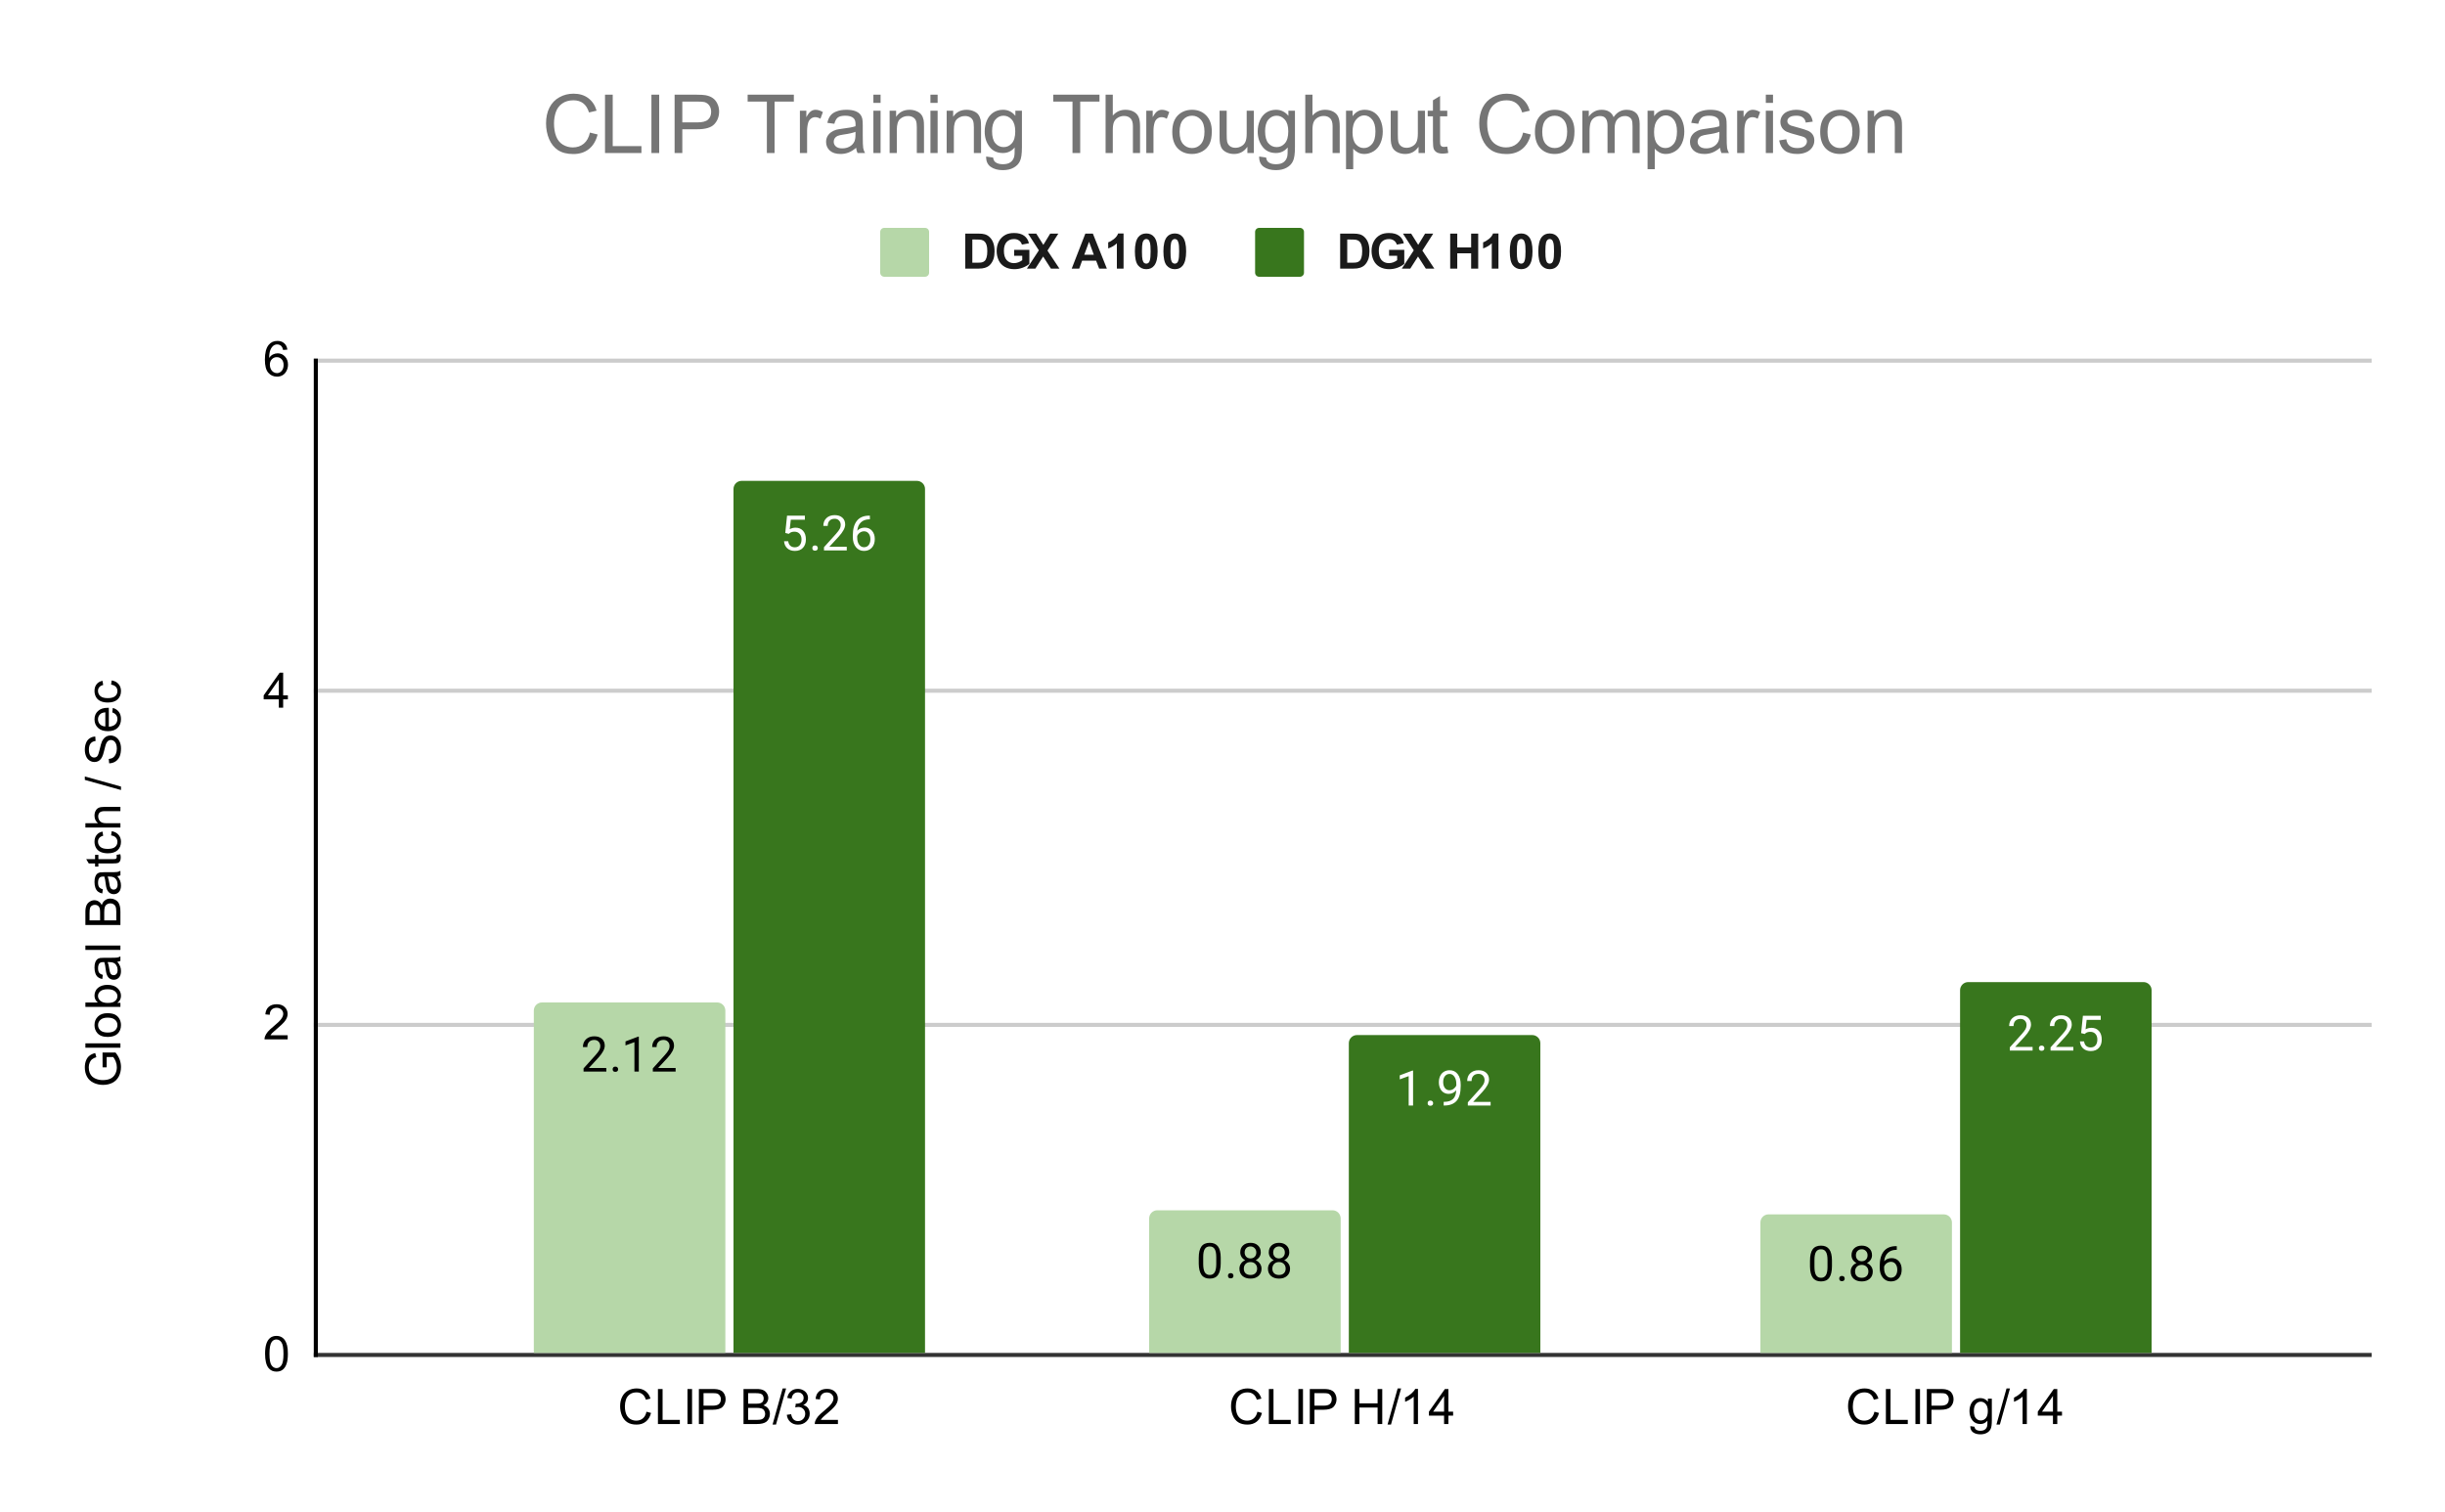 <svg version="1.1" viewBox="0.0 0.0 600.0 371.0" fill="none" stroke="none" stroke-linecap="square" stroke-miterlimit="10" width="600" height="371" xmlns:xlink="http://www.w3.org/1999/xlink" xmlns="http://www.w3.org/2000/svg"><path fill="#ffffff" d="M0 0L600.0 0L600.0 371.0L0 371.0L0 0Z" fill-rule="nonzero"/><path stroke="#333333" stroke-width="1.0" stroke-linecap="butt" d="M77.5 332.5L581.5 332.5" fill-rule="nonzero"/><path stroke="#cccccc" stroke-width="1.0" stroke-linecap="butt" d="M77.5 251.5L581.5 251.5" fill-rule="nonzero"/><path stroke="#cccccc" stroke-width="1.0" stroke-linecap="butt" d="M77.5 169.5L581.5 169.5" fill-rule="nonzero"/><path stroke="#cccccc" stroke-width="1.0" stroke-linecap="butt" d="M77.5 88.5L581.5 88.5" fill-rule="nonzero"/><path stroke="#000000" stroke-width="1.0" stroke-linecap="butt" d="M77.5 332.5L77.5 88.5" fill-rule="nonzero"/><clipPath id="id_0"><path d="M77.55 88.283L581.45 88.283L581.45 332.45L77.55 332.45L77.55 88.283Z" clip-rule="nonzero"/></clipPath><path stroke="#000000" stroke-width="2.0" stroke-linecap="butt" stroke-opacity="0.0" clip-path="url(#id_0)" d="M178.0 332.0L131.0 332.0L131.0 248.0C131.0 246.895 131.895 246.0 133.0 246.0L176.0 246.0C177.105 246.0 178.0 246.895 178.0 248.0Z" fill-rule="nonzero"/><path fill="#b6d7a8" clip-path="url(#id_0)" d="M178.0 332.0L131.0 332.0L131.0 248.0C131.0 246.895 131.895 246.0 133.0 246.0L176.0 246.0C177.105 246.0 178.0 246.895 178.0 248.0Z" fill-rule="nonzero"/><path stroke="#000000" stroke-width="2.0" stroke-linecap="butt" stroke-opacity="0.0" clip-path="url(#id_0)" d="M329.0 332.0L282.0 332.0L282.0 299.0C282.0 297.895 282.895 297.0 284.0 297.0L327.0 297.0C328.105 297.0 329.0 297.895 329.0 299.0Z" fill-rule="nonzero"/><path fill="#b6d7a8" clip-path="url(#id_0)" d="M329.0 332.0L282.0 332.0L282.0 299.0C282.0 297.895 282.895 297.0 284.0 297.0L327.0 297.0C328.105 297.0 329.0 297.895 329.0 299.0Z" fill-rule="nonzero"/><path stroke="#000000" stroke-width="2.0" stroke-linecap="butt" stroke-opacity="0.0" clip-path="url(#id_0)" d="M479.0 332.0L432.0 332.0L432.0 300.0C432.0 298.895 432.895 298.0 434.0 298.0L477.0 298.0C478.105 298.0 479.0 298.895 479.0 300.0Z" fill-rule="nonzero"/><path fill="#b6d7a8" clip-path="url(#id_0)" d="M479.0 332.0L432.0 332.0L432.0 300.0C432.0 298.895 432.895 298.0 434.0 298.0L477.0 298.0C478.105 298.0 479.0 298.895 479.0 300.0Z" fill-rule="nonzero"/><path stroke="#000000" stroke-width="2.0" stroke-linecap="butt" stroke-opacity="0.0" clip-path="url(#id_0)" d="M227.0 332.0L180.0 332.0L180.0 120.0C180.0 118.895 180.895 118.0 182.0 118.0L225.0 118.0C226.105 118.0 227.0 118.895 227.0 120.0Z" fill-rule="nonzero"/><path fill="#38761d" clip-path="url(#id_0)" d="M227.0 332.0L180.0 332.0L180.0 120.0C180.0 118.895 180.895 118.0 182.0 118.0L225.0 118.0C226.105 118.0 227.0 118.895 227.0 120.0Z" fill-rule="nonzero"/><path stroke="#000000" stroke-width="2.0" stroke-linecap="butt" stroke-opacity="0.0" clip-path="url(#id_0)" d="M378.0 332.0L331.0 332.0L331.0 256.0C331.0 254.895 331.895 254.0 333.0 254.0L376.0 254.0C377.105 254.0 378.0 254.895 378.0 256.0Z" fill-rule="nonzero"/><path fill="#38761d" clip-path="url(#id_0)" d="M378.0 332.0L331.0 332.0L331.0 256.0C331.0 254.895 331.895 254.0 333.0 254.0L376.0 254.0C377.105 254.0 378.0 254.895 378.0 256.0Z" fill-rule="nonzero"/><path stroke="#000000" stroke-width="2.0" stroke-linecap="butt" stroke-opacity="0.0" clip-path="url(#id_0)" d="M528.0 332.0L481.0 332.0L481.0 243.0C481.0 241.895 481.895 241.0 483.0 241.0L526.0 241.0C527.105 241.0 528.0 241.895 528.0 243.0Z" fill-rule="nonzero"/><path fill="#38761d" clip-path="url(#id_0)" d="M528.0 332.0L481.0 332.0L481.0 243.0C481.0 241.895 481.895 241.0 483.0 241.0L526.0 241.0C527.105 241.0 528.0 241.895 528.0 243.0Z" fill-rule="nonzero"/><path stroke="#b6d7a8" stroke-width="3.0" stroke-linejoin="round" stroke-linecap="round" d="M148.797 262.964L143.203 262.964L143.203 262.183L146.156 258.902Q146.812 258.152 147.062 257.698Q147.312 257.23 147.312 256.73Q147.312 256.058 146.906 255.636Q146.516 255.198 145.828 255.198Q145.031 255.198 144.578 255.667Q144.125 256.12 144.125 256.948L143.047 256.948Q143.047 255.761 143.797 255.042Q144.562 254.308 145.828 254.308Q147.031 254.308 147.719 254.933Q148.406 255.558 148.406 256.605Q148.406 257.855 146.797 259.605L144.516 262.073L148.797 262.073L148.797 262.964ZM150.344 262.402Q150.344 262.12 150.5 261.933Q150.672 261.745 151.0 261.745Q151.344 261.745 151.516 261.933Q151.688 262.12 151.688 262.402Q151.688 262.667 151.516 262.855Q151.344 263.027 151.0 263.027Q150.672 263.027 150.5 262.855Q150.344 262.667 150.344 262.402ZM156.766 262.964L155.688 262.964L155.688 255.745L153.5 256.542L153.5 255.558L156.609 254.386L156.766 254.386L156.766 262.964ZM165.797 262.964L160.203 262.964L160.203 262.183L163.156 258.902Q163.812 258.152 164.062 257.698Q164.312 257.23 164.312 256.73Q164.312 256.058 163.906 255.636Q163.516 255.198 162.828 255.198Q162.031 255.198 161.578 255.667Q161.125 256.12 161.125 256.948L160.047 256.948Q160.047 255.761 160.797 255.042Q161.562 254.308 162.828 254.308Q164.031 254.308 164.719 254.933Q165.406 255.558 165.406 256.605Q165.406 257.855 163.797 259.605L161.516 262.073L165.797 262.073L165.797 262.964Z" fill-rule="nonzero"/><path fill="#000000" d="M148.797 262.964L143.203 262.964L143.203 262.183L146.156 258.902Q146.812 258.152 147.062 257.698Q147.312 257.23 147.312 256.73Q147.312 256.058 146.906 255.636Q146.516 255.198 145.828 255.198Q145.031 255.198 144.578 255.667Q144.125 256.12 144.125 256.948L143.047 256.948Q143.047 255.761 143.797 255.042Q144.562 254.308 145.828 254.308Q147.031 254.308 147.719 254.933Q148.406 255.558 148.406 256.605Q148.406 257.855 146.797 259.605L144.516 262.073L148.797 262.073L148.797 262.964ZM150.344 262.402Q150.344 262.12 150.5 261.933Q150.672 261.745 151.0 261.745Q151.344 261.745 151.516 261.933Q151.688 262.12 151.688 262.402Q151.688 262.667 151.516 262.855Q151.344 263.027 151.0 263.027Q150.672 263.027 150.5 262.855Q150.344 262.667 150.344 262.402ZM156.766 262.964L155.688 262.964L155.688 255.745L153.5 256.542L153.5 255.558L156.609 254.386L156.766 254.386L156.766 262.964ZM165.797 262.964L160.203 262.964L160.203 262.183L163.156 258.902Q163.812 258.152 164.062 257.698Q164.312 257.23 164.312 256.73Q164.312 256.058 163.906 255.636Q163.516 255.198 162.828 255.198Q162.031 255.198 161.578 255.667Q161.125 256.12 161.125 256.948L160.047 256.948Q160.047 255.761 160.797 255.042Q161.562 254.308 162.828 254.308Q164.031 254.308 164.719 254.933Q165.406 255.558 165.406 256.605Q165.406 257.855 163.797 259.605L161.516 262.073L165.797 262.073L165.797 262.964Z" fill-rule="nonzero"/><path stroke="#b6d7a8" stroke-width="3.0" stroke-linejoin="round" stroke-linecap="round" d="M299.562 310Q299.562 311.907 298.906 312.844Q298.266 313.766 296.875 313.766Q295.516 313.766 294.859 312.86Q294.203 311.954 294.172 310.141L294.172 308.704Q294.172 306.813 294.812 305.907Q295.469 304.985 296.859 304.985Q298.234 304.985 298.891 305.875Q299.547 306.75 299.562 308.594L299.562 310ZM298.469 308.516Q298.469 307.141 298.078 306.516Q297.703 305.875 296.859 305.875Q296.031 305.875 295.641 306.516Q295.266 307.141 295.266 308.438L295.266 310.172Q295.266 311.547 295.656 312.219Q296.062 312.875 296.875 312.875Q297.672 312.875 298.062 312.25Q298.453 311.625 298.469 310.297L298.469 308.516ZM301.344 313.079Q301.344 312.797 301.5 312.61Q301.672 312.422 302.0 312.422Q302.344 312.422 302.516 312.61Q302.688 312.797 302.688 313.079Q302.688 313.344 302.516 313.532Q302.344 313.704 302.0 313.704Q301.672 313.704 301.5 313.532Q301.344 313.344 301.344 313.079ZM309.391 307.329Q309.391 307.969 309.047 308.469Q308.703 308.969 308.141 309.25Q308.797 309.532 309.188 310.094Q309.578 310.641 309.578 311.344Q309.578 312.438 308.828 313.11Q308.094 313.766 306.875 313.766Q305.641 313.766 304.891 313.11Q304.156 312.438 304.156 311.344Q304.156 310.641 304.531 310.094Q304.906 309.532 305.578 309.25Q305.016 308.969 304.688 308.469Q304.359 307.969 304.359 307.329Q304.359 306.25 305.047 305.625Q305.734 304.985 306.875 304.985Q308.0 304.985 308.688 305.625Q309.391 306.25 309.391 307.329ZM308.5 311.313Q308.5 310.594 308.047 310.157Q307.594 309.704 306.859 309.704Q306.125 309.704 305.672 310.157Q305.234 310.594 305.234 311.329Q305.234 312.047 305.672 312.469Q306.109 312.875 306.875 312.875Q307.625 312.875 308.062 312.454Q308.5 312.032 308.5 311.313ZM306.875 305.875Q306.234 305.875 305.828 306.282Q305.438 306.672 305.438 307.36Q305.438 308 305.828 308.407Q306.219 308.813 306.859 308.813Q307.516 308.813 307.906 308.407Q308.297 308 308.297 307.36Q308.297 306.704 307.891 306.297Q307.484 305.875 306.875 305.875ZM316.391 307.329Q316.391 307.969 316.047 308.469Q315.703 308.969 315.141 309.25Q315.797 309.532 316.188 310.094Q316.578 310.641 316.578 311.344Q316.578 312.438 315.828 313.11Q315.094 313.766 313.875 313.766Q312.641 313.766 311.891 313.11Q311.156 312.438 311.156 311.344Q311.156 310.641 311.531 310.094Q311.906 309.532 312.578 309.25Q312.016 308.969 311.688 308.469Q311.359 307.969 311.359 307.329Q311.359 306.25 312.047 305.625Q312.734 304.985 313.875 304.985Q315.0 304.985 315.688 305.625Q316.391 306.25 316.391 307.329ZM315.5 311.313Q315.5 310.594 315.047 310.157Q314.594 309.704 313.859 309.704Q313.125 309.704 312.672 310.157Q312.234 310.594 312.234 311.329Q312.234 312.047 312.672 312.469Q313.109 312.875 313.875 312.875Q314.625 312.875 315.062 312.454Q315.5 312.032 315.5 311.313ZM313.875 305.875Q313.234 305.875 312.828 306.282Q312.438 306.672 312.438 307.36Q312.438 308 312.828 308.407Q313.219 308.813 313.859 308.813Q314.516 308.813 314.906 308.407Q315.297 308 315.297 307.36Q315.297 306.704 314.891 306.297Q314.484 305.875 313.875 305.875Z" fill-rule="nonzero"/><path fill="#000000" d="M299.562 310Q299.562 311.907 298.906 312.844Q298.266 313.766 296.875 313.766Q295.516 313.766 294.859 312.86Q294.203 311.954 294.172 310.141L294.172 308.704Q294.172 306.813 294.812 305.907Q295.469 304.985 296.859 304.985Q298.234 304.985 298.891 305.875Q299.547 306.75 299.562 308.594L299.562 310ZM298.469 308.516Q298.469 307.141 298.078 306.516Q297.703 305.875 296.859 305.875Q296.031 305.875 295.641 306.516Q295.266 307.141 295.266 308.438L295.266 310.172Q295.266 311.547 295.656 312.219Q296.062 312.875 296.875 312.875Q297.672 312.875 298.062 312.25Q298.453 311.625 298.469 310.297L298.469 308.516ZM301.344 313.079Q301.344 312.797 301.5 312.61Q301.672 312.422 302.0 312.422Q302.344 312.422 302.516 312.61Q302.688 312.797 302.688 313.079Q302.688 313.344 302.516 313.532Q302.344 313.704 302.0 313.704Q301.672 313.704 301.5 313.532Q301.344 313.344 301.344 313.079ZM309.391 307.329Q309.391 307.969 309.047 308.469Q308.703 308.969 308.141 309.25Q308.797 309.532 309.188 310.094Q309.578 310.641 309.578 311.344Q309.578 312.438 308.828 313.11Q308.094 313.766 306.875 313.766Q305.641 313.766 304.891 313.11Q304.156 312.438 304.156 311.344Q304.156 310.641 304.531 310.094Q304.906 309.532 305.578 309.25Q305.016 308.969 304.688 308.469Q304.359 307.969 304.359 307.329Q304.359 306.25 305.047 305.625Q305.734 304.985 306.875 304.985Q308.0 304.985 308.688 305.625Q309.391 306.25 309.391 307.329ZM308.5 311.313Q308.5 310.594 308.047 310.157Q307.594 309.704 306.859 309.704Q306.125 309.704 305.672 310.157Q305.234 310.594 305.234 311.329Q305.234 312.047 305.672 312.469Q306.109 312.875 306.875 312.875Q307.625 312.875 308.062 312.454Q308.5 312.032 308.5 311.313ZM306.875 305.875Q306.234 305.875 305.828 306.282Q305.438 306.672 305.438 307.36Q305.438 308 305.828 308.407Q306.219 308.813 306.859 308.813Q307.516 308.813 307.906 308.407Q308.297 308 308.297 307.36Q308.297 306.704 307.891 306.297Q307.484 305.875 306.875 305.875ZM316.391 307.329Q316.391 307.969 316.047 308.469Q315.703 308.969 315.141 309.25Q315.797 309.532 316.188 310.094Q316.578 310.641 316.578 311.344Q316.578 312.438 315.828 313.11Q315.094 313.766 313.875 313.766Q312.641 313.766 311.891 313.11Q311.156 312.438 311.156 311.344Q311.156 310.641 311.531 310.094Q311.906 309.532 312.578 309.25Q312.016 308.969 311.688 308.469Q311.359 307.969 311.359 307.329Q311.359 306.25 312.047 305.625Q312.734 304.985 313.875 304.985Q315.0 304.985 315.688 305.625Q316.391 306.25 316.391 307.329ZM315.5 311.313Q315.5 310.594 315.047 310.157Q314.594 309.704 313.859 309.704Q313.125 309.704 312.672 310.157Q312.234 310.594 312.234 311.329Q312.234 312.047 312.672 312.469Q313.109 312.875 313.875 312.875Q314.625 312.875 315.062 312.454Q315.5 312.032 315.5 311.313ZM313.875 305.875Q313.234 305.875 312.828 306.282Q312.438 306.672 312.438 307.36Q312.438 308 312.828 308.407Q313.219 308.813 313.859 308.813Q314.516 308.813 314.906 308.407Q315.297 308 315.297 307.36Q315.297 306.704 314.891 306.297Q314.484 305.875 313.875 305.875Z" fill-rule="nonzero"/><path stroke="#b6d7a8" stroke-width="3.0" stroke-linejoin="round" stroke-linecap="round" d="M449.562 310.692Q449.562 312.598 448.906 313.536Q448.266 314.458 446.875 314.458Q445.516 314.458 444.859 313.551Q444.203 312.645 444.172 310.833L444.172 309.395Q444.172 307.505 444.812 306.598Q445.469 305.676 446.859 305.676Q448.234 305.676 448.891 306.567Q449.547 307.442 449.562 309.286L449.562 310.692ZM448.469 309.208Q448.469 307.833 448.078 307.208Q447.703 306.567 446.859 306.567Q446.031 306.567 445.641 307.208Q445.266 307.833 445.266 309.13L445.266 310.864Q445.266 312.239 445.656 312.911Q446.062 313.567 446.875 313.567Q447.672 313.567 448.062 312.942Q448.453 312.317 448.469 310.989L448.469 309.208ZM451.344 313.77Q451.344 313.489 451.5 313.301Q451.672 313.114 452.0 313.114Q452.344 313.114 452.516 313.301Q452.688 313.489 452.688 313.77Q452.688 314.036 452.516 314.223Q452.344 314.395 452.0 314.395Q451.672 314.395 451.5 314.223Q451.344 314.036 451.344 313.77ZM459.391 308.02Q459.391 308.661 459.047 309.161Q458.703 309.661 458.141 309.942Q458.797 310.223 459.188 310.786Q459.578 311.333 459.578 312.036Q459.578 313.13 458.828 313.801Q458.094 314.458 456.875 314.458Q455.641 314.458 454.891 313.801Q454.156 313.13 454.156 312.036Q454.156 311.333 454.531 310.786Q454.906 310.223 455.578 309.942Q455.016 309.661 454.688 309.161Q454.359 308.661 454.359 308.02Q454.359 306.942 455.047 306.317Q455.734 305.676 456.875 305.676Q458.0 305.676 458.688 306.317Q459.391 306.942 459.391 308.02ZM458.5 312.005Q458.5 311.286 458.047 310.848Q457.594 310.395 456.859 310.395Q456.125 310.395 455.672 310.848Q455.234 311.286 455.234 312.02Q455.234 312.739 455.672 313.161Q456.109 313.567 456.875 313.567Q457.625 313.567 458.062 313.145Q458.5 312.723 458.5 312.005ZM456.875 306.567Q456.234 306.567 455.828 306.973Q455.438 307.364 455.438 308.051Q455.438 308.692 455.828 309.098Q456.219 309.505 456.859 309.505Q457.516 309.505 457.906 309.098Q458.297 308.692 458.297 308.051Q458.297 307.395 457.891 306.989Q457.484 306.567 456.875 306.567ZM465.469 305.801L465.469 306.708L465.266 306.708Q464.0 306.739 463.25 307.473Q462.5 308.192 462.375 309.505Q463.062 308.739 464.219 308.739Q465.328 308.739 466.0 309.52Q466.672 310.301 466.672 311.551Q466.672 312.864 465.953 313.661Q465.234 314.458 464.016 314.458Q462.797 314.458 462.031 313.52Q461.281 312.567 461.281 311.083L461.281 310.676Q461.281 308.317 462.281 307.067Q463.281 305.817 465.266 305.801L465.469 305.801ZM464.047 309.645Q463.484 309.645 463.016 309.973Q462.547 310.301 462.359 310.817L462.359 311.208Q462.359 312.27 462.828 312.911Q463.312 313.551 464.016 313.551Q464.75 313.551 465.172 313.02Q465.594 312.473 465.594 311.598Q465.594 310.723 465.172 310.192Q464.75 309.645 464.047 309.645Z" fill-rule="nonzero"/><path fill="#000000" d="M449.562 310.692Q449.562 312.598 448.906 313.536Q448.266 314.458 446.875 314.458Q445.516 314.458 444.859 313.551Q444.203 312.645 444.172 310.833L444.172 309.395Q444.172 307.505 444.812 306.598Q445.469 305.676 446.859 305.676Q448.234 305.676 448.891 306.567Q449.547 307.442 449.562 309.286L449.562 310.692ZM448.469 309.208Q448.469 307.833 448.078 307.208Q447.703 306.567 446.859 306.567Q446.031 306.567 445.641 307.208Q445.266 307.833 445.266 309.13L445.266 310.864Q445.266 312.239 445.656 312.911Q446.062 313.567 446.875 313.567Q447.672 313.567 448.062 312.942Q448.453 312.317 448.469 310.989L448.469 309.208ZM451.344 313.77Q451.344 313.489 451.5 313.301Q451.672 313.114 452.0 313.114Q452.344 313.114 452.516 313.301Q452.688 313.489 452.688 313.77Q452.688 314.036 452.516 314.223Q452.344 314.395 452.0 314.395Q451.672 314.395 451.5 314.223Q451.344 314.036 451.344 313.77ZM459.391 308.02Q459.391 308.661 459.047 309.161Q458.703 309.661 458.141 309.942Q458.797 310.223 459.188 310.786Q459.578 311.333 459.578 312.036Q459.578 313.13 458.828 313.801Q458.094 314.458 456.875 314.458Q455.641 314.458 454.891 313.801Q454.156 313.13 454.156 312.036Q454.156 311.333 454.531 310.786Q454.906 310.223 455.578 309.942Q455.016 309.661 454.688 309.161Q454.359 308.661 454.359 308.02Q454.359 306.942 455.047 306.317Q455.734 305.676 456.875 305.676Q458.0 305.676 458.688 306.317Q459.391 306.942 459.391 308.02ZM458.5 312.005Q458.5 311.286 458.047 310.848Q457.594 310.395 456.859 310.395Q456.125 310.395 455.672 310.848Q455.234 311.286 455.234 312.02Q455.234 312.739 455.672 313.161Q456.109 313.567 456.875 313.567Q457.625 313.567 458.062 313.145Q458.5 312.723 458.5 312.005ZM456.875 306.567Q456.234 306.567 455.828 306.973Q455.438 307.364 455.438 308.051Q455.438 308.692 455.828 309.098Q456.219 309.505 456.859 309.505Q457.516 309.505 457.906 309.098Q458.297 308.692 458.297 308.051Q458.297 307.395 457.891 306.989Q457.484 306.567 456.875 306.567ZM465.469 305.801L465.469 306.708L465.266 306.708Q464.0 306.739 463.25 307.473Q462.5 308.192 462.375 309.505Q463.062 308.739 464.219 308.739Q465.328 308.739 466.0 309.52Q466.672 310.301 466.672 311.551Q466.672 312.864 465.953 313.661Q465.234 314.458 464.016 314.458Q462.797 314.458 462.031 313.52Q461.281 312.567 461.281 311.083L461.281 310.676Q461.281 308.317 462.281 307.067Q463.281 305.817 465.266 305.801L465.469 305.801ZM464.047 309.645Q463.484 309.645 463.016 309.973Q462.547 310.301 462.359 310.817L462.359 311.208Q462.359 312.27 462.828 312.911Q463.312 313.551 464.016 313.551Q464.75 313.551 465.172 313.02Q465.594 312.473 465.594 311.598Q465.594 310.723 465.172 310.192Q464.75 309.645 464.047 309.645Z" fill-rule="nonzero"/><path stroke="#38761d" stroke-width="3.0" stroke-linejoin="round" stroke-linecap="round" d="M192.703 130.787L193.141 126.537L197.516 126.537L197.516 127.537L194.062 127.537L193.797 129.866Q194.438 129.491 195.234 129.491Q196.391 129.491 197.078 130.272Q197.766 131.037 197.766 132.35Q197.766 133.662 197.047 134.428Q196.344 135.194 195.062 135.194Q193.938 135.194 193.219 134.569Q192.5 133.928 192.406 132.819L193.422 132.819Q193.531 133.553 193.953 133.928Q194.375 134.303 195.062 134.303Q195.812 134.303 196.25 133.787Q196.688 133.272 196.688 132.366Q196.688 131.506 196.219 130.991Q195.75 130.475 194.969 130.475Q194.266 130.475 193.859 130.772L193.578 131.006L192.703 130.787ZM199.344 134.506Q199.344 134.225 199.5 134.037Q199.672 133.85 200.0 133.85Q200.344 133.85 200.516 134.037Q200.688 134.225 200.688 134.506Q200.688 134.772 200.516 134.959Q200.344 135.131 200.0 135.131Q199.672 135.131 199.5 134.959Q199.344 134.772 199.344 134.506ZM207.797 135.069L202.203 135.069L202.203 134.287L205.156 131.006Q205.812 130.256 206.062 129.803Q206.312 129.334 206.312 128.834Q206.312 128.162 205.906 127.741Q205.516 127.303 204.828 127.303Q204.031 127.303 203.578 127.772Q203.125 128.225 203.125 129.053L202.047 129.053Q202.047 127.866 202.797 127.147Q203.562 126.412 204.828 126.412Q206.031 126.412 206.719 127.037Q207.406 127.662 207.406 128.709Q207.406 129.959 205.797 131.709L203.516 134.178L207.797 134.178L207.797 135.069ZM213.469 126.537L213.469 127.444L213.266 127.444Q212.0 127.475 211.25 128.209Q210.5 128.928 210.375 130.241Q211.062 129.475 212.219 129.475Q213.328 129.475 214.0 130.256Q214.672 131.037 214.672 132.287Q214.672 133.6 213.953 134.397Q213.234 135.194 212.016 135.194Q210.797 135.194 210.031 134.256Q209.281 133.303 209.281 131.819L209.281 131.412Q209.281 129.053 210.281 127.803Q211.281 126.553 213.266 126.537L213.469 126.537ZM212.047 130.381Q211.484 130.381 211.016 130.709Q210.547 131.037 210.359 131.553L210.359 131.944Q210.359 133.006 210.828 133.647Q211.312 134.287 212.016 134.287Q212.75 134.287 213.172 133.756Q213.594 133.209 213.594 132.334Q213.594 131.459 213.172 130.928Q212.75 130.381 212.047 130.381Z" fill-rule="nonzero"/><path fill="#ffffff" d="M192.703 130.787L193.141 126.537L197.516 126.537L197.516 127.537L194.062 127.537L193.797 129.866Q194.438 129.491 195.234 129.491Q196.391 129.491 197.078 130.272Q197.766 131.037 197.766 132.35Q197.766 133.662 197.047 134.428Q196.344 135.194 195.062 135.194Q193.938 135.194 193.219 134.569Q192.5 133.928 192.406 132.819L193.422 132.819Q193.531 133.553 193.953 133.928Q194.375 134.303 195.062 134.303Q195.812 134.303 196.25 133.787Q196.688 133.272 196.688 132.366Q196.688 131.506 196.219 130.991Q195.75 130.475 194.969 130.475Q194.266 130.475 193.859 130.772L193.578 131.006L192.703 130.787ZM199.344 134.506Q199.344 134.225 199.5 134.037Q199.672 133.85 200.0 133.85Q200.344 133.85 200.516 134.037Q200.688 134.225 200.688 134.506Q200.688 134.772 200.516 134.959Q200.344 135.131 200.0 135.131Q199.672 135.131 199.5 134.959Q199.344 134.772 199.344 134.506ZM207.797 135.069L202.203 135.069L202.203 134.287L205.156 131.006Q205.812 130.256 206.062 129.803Q206.312 129.334 206.312 128.834Q206.312 128.162 205.906 127.741Q205.516 127.303 204.828 127.303Q204.031 127.303 203.578 127.772Q203.125 128.225 203.125 129.053L202.047 129.053Q202.047 127.866 202.797 127.147Q203.562 126.412 204.828 126.412Q206.031 126.412 206.719 127.037Q207.406 127.662 207.406 128.709Q207.406 129.959 205.797 131.709L203.516 134.178L207.797 134.178L207.797 135.069ZM213.469 126.537L213.469 127.444L213.266 127.444Q212.0 127.475 211.25 128.209Q210.5 128.928 210.375 130.241Q211.062 129.475 212.219 129.475Q213.328 129.475 214.0 130.256Q214.672 131.037 214.672 132.287Q214.672 133.6 213.953 134.397Q213.234 135.194 212.016 135.194Q210.797 135.194 210.031 134.256Q209.281 133.303 209.281 131.819L209.281 131.412Q209.281 129.053 210.281 127.803Q211.281 126.553 213.266 126.537L213.469 126.537ZM212.047 130.381Q211.484 130.381 211.016 130.709Q210.547 131.037 210.359 131.553L210.359 131.944Q210.359 133.006 210.828 133.647Q211.312 134.287 212.016 134.287Q212.75 134.287 213.172 133.756Q213.594 133.209 213.594 132.334Q213.594 131.459 213.172 130.928Q212.75 130.381 212.047 130.381Z" fill-rule="nonzero"/><path stroke="#38761d" stroke-width="3.0" stroke-linejoin="round" stroke-linecap="round" d="M346.766 271.291L345.688 271.291L345.688 264.073L343.5 264.869L343.5 263.885L346.609 262.713L346.766 262.713L346.766 271.291ZM350.344 270.729Q350.344 270.448 350.5 270.26Q350.672 270.073 351.0 270.073Q351.344 270.073 351.516 270.26Q351.688 270.448 351.688 270.729Q351.688 270.994 351.516 271.182Q351.344 271.354 351.0 271.354Q350.672 271.354 350.5 271.182Q350.344 270.994 350.344 270.729ZM357.359 267.541Q357.031 267.948 356.547 268.198Q356.078 268.432 355.516 268.432Q354.781 268.432 354.234 268.073Q353.688 267.713 353.391 267.057Q353.094 266.385 353.094 265.588Q353.094 264.744 353.406 264.057Q353.734 263.369 354.328 263.01Q354.938 262.635 355.734 262.635Q357.0 262.635 357.719 263.588Q358.453 264.541 358.453 266.166L358.453 266.479Q358.453 268.979 357.469 270.119Q356.484 271.26 354.5 271.291L354.281 271.291L354.281 270.385L354.516 270.385Q355.859 270.354 356.578 269.682Q357.297 269.01 357.359 267.541ZM355.688 267.541Q356.234 267.541 356.688 267.213Q357.156 266.869 357.375 266.385L357.375 265.948Q357.375 264.885 356.906 264.213Q356.438 263.541 355.734 263.541Q355.016 263.541 354.578 264.088Q354.156 264.635 354.156 265.541Q354.156 266.416 354.562 266.979Q354.984 267.541 355.688 267.541ZM365.797 271.291L360.203 271.291L360.203 270.51L363.156 267.229Q363.812 266.479 364.062 266.026Q364.312 265.557 364.312 265.057Q364.312 264.385 363.906 263.963Q363.516 263.526 362.828 263.526Q362.031 263.526 361.578 263.994Q361.125 264.448 361.125 265.276L360.047 265.276Q360.047 264.088 360.797 263.369Q361.562 262.635 362.828 262.635Q364.031 262.635 364.719 263.26Q365.406 263.885 365.406 264.932Q365.406 266.182 363.797 267.932L361.516 270.401L365.797 270.401L365.797 271.291Z" fill-rule="nonzero"/><path fill="#ffffff" d="M346.766 271.291L345.688 271.291L345.688 264.073L343.5 264.869L343.5 263.885L346.609 262.713L346.766 262.713L346.766 271.291ZM350.344 270.729Q350.344 270.448 350.5 270.26Q350.672 270.073 351.0 270.073Q351.344 270.073 351.516 270.26Q351.688 270.448 351.688 270.729Q351.688 270.994 351.516 271.182Q351.344 271.354 351.0 271.354Q350.672 271.354 350.5 271.182Q350.344 270.994 350.344 270.729ZM357.359 267.541Q357.031 267.948 356.547 268.198Q356.078 268.432 355.516 268.432Q354.781 268.432 354.234 268.073Q353.688 267.713 353.391 267.057Q353.094 266.385 353.094 265.588Q353.094 264.744 353.406 264.057Q353.734 263.369 354.328 263.01Q354.938 262.635 355.734 262.635Q357.0 262.635 357.719 263.588Q358.453 264.541 358.453 266.166L358.453 266.479Q358.453 268.979 357.469 270.119Q356.484 271.26 354.5 271.291L354.281 271.291L354.281 270.385L354.516 270.385Q355.859 270.354 356.578 269.682Q357.297 269.01 357.359 267.541ZM355.688 267.541Q356.234 267.541 356.688 267.213Q357.156 266.869 357.375 266.385L357.375 265.948Q357.375 264.885 356.906 264.213Q356.438 263.541 355.734 263.541Q355.016 263.541 354.578 264.088Q354.156 264.635 354.156 265.541Q354.156 266.416 354.562 266.979Q354.984 267.541 355.688 267.541ZM365.797 271.291L360.203 271.291L360.203 270.51L363.156 267.229Q363.812 266.479 364.062 266.026Q364.312 265.557 364.312 265.057Q364.312 264.385 363.906 263.963Q363.516 263.526 362.828 263.526Q362.031 263.526 361.578 263.994Q361.125 264.448 361.125 265.276L360.047 265.276Q360.047 264.088 360.797 263.369Q361.562 262.635 362.828 262.635Q364.031 262.635 364.719 263.26Q365.406 263.885 365.406 264.932Q365.406 266.182 363.797 267.932L361.516 270.401L365.797 270.401L365.797 271.291Z" fill-rule="nonzero"/><path stroke="#38761d" stroke-width="3.0" stroke-linejoin="round" stroke-linecap="round" d="M498.797 257.802L493.203 257.802L493.203 257.021L496.156 253.739Q496.812 252.989 497.062 252.536Q497.312 252.067 497.312 251.567Q497.312 250.896 496.906 250.474Q496.516 250.036 495.828 250.036Q495.031 250.036 494.578 250.505Q494.125 250.958 494.125 251.786L493.047 251.786Q493.047 250.599 493.797 249.88Q494.562 249.146 495.828 249.146Q497.031 249.146 497.719 249.771Q498.406 250.396 498.406 251.442Q498.406 252.692 496.797 254.442L494.516 256.911L498.797 256.911L498.797 257.802ZM500.344 257.239Q500.344 256.958 500.5 256.771Q500.672 256.583 501.0 256.583Q501.344 256.583 501.516 256.771Q501.688 256.958 501.688 257.239Q501.688 257.505 501.516 257.692Q501.344 257.864 501.0 257.864Q500.672 257.864 500.5 257.692Q500.344 257.505 500.344 257.239ZM508.797 257.802L503.203 257.802L503.203 257.021L506.156 253.739Q506.812 252.989 507.062 252.536Q507.312 252.067 507.312 251.567Q507.312 250.896 506.906 250.474Q506.516 250.036 505.828 250.036Q505.031 250.036 504.578 250.505Q504.125 250.958 504.125 251.786L503.047 251.786Q503.047 250.599 503.797 249.88Q504.562 249.146 505.828 249.146Q507.031 249.146 507.719 249.771Q508.406 250.396 508.406 251.442Q508.406 252.692 506.797 254.442L504.516 256.911L508.797 256.911L508.797 257.802ZM510.703 253.521L511.141 249.271L515.516 249.271L515.516 250.271L512.062 250.271L511.797 252.599Q512.438 252.224 513.234 252.224Q514.391 252.224 515.078 253.005Q515.766 253.771 515.766 255.083Q515.766 256.396 515.047 257.161Q514.344 257.927 513.062 257.927Q511.938 257.927 511.219 257.302Q510.5 256.661 510.406 255.552L511.422 255.552Q511.531 256.286 511.953 256.661Q512.375 257.036 513.062 257.036Q513.812 257.036 514.25 256.521Q514.688 256.005 514.688 255.099Q514.688 254.239 514.219 253.724Q513.75 253.208 512.969 253.208Q512.266 253.208 511.859 253.505L511.578 253.739L510.703 253.521Z" fill-rule="nonzero"/><path fill="#ffffff" d="M498.797 257.802L493.203 257.802L493.203 257.021L496.156 253.739Q496.812 252.989 497.062 252.536Q497.312 252.067 497.312 251.567Q497.312 250.896 496.906 250.474Q496.516 250.036 495.828 250.036Q495.031 250.036 494.578 250.505Q494.125 250.958 494.125 251.786L493.047 251.786Q493.047 250.599 493.797 249.88Q494.562 249.146 495.828 249.146Q497.031 249.146 497.719 249.771Q498.406 250.396 498.406 251.442Q498.406 252.692 496.797 254.442L494.516 256.911L498.797 256.911L498.797 257.802ZM500.344 257.239Q500.344 256.958 500.5 256.771Q500.672 256.583 501.0 256.583Q501.344 256.583 501.516 256.771Q501.688 256.958 501.688 257.239Q501.688 257.505 501.516 257.692Q501.344 257.864 501.0 257.864Q500.672 257.864 500.5 257.692Q500.344 257.505 500.344 257.239ZM508.797 257.802L503.203 257.802L503.203 257.021L506.156 253.739Q506.812 252.989 507.062 252.536Q507.312 252.067 507.312 251.567Q507.312 250.896 506.906 250.474Q506.516 250.036 505.828 250.036Q505.031 250.036 504.578 250.505Q504.125 250.958 504.125 251.786L503.047 251.786Q503.047 250.599 503.797 249.88Q504.562 249.146 505.828 249.146Q507.031 249.146 507.719 249.771Q508.406 250.396 508.406 251.442Q508.406 252.692 506.797 254.442L504.516 256.911L508.797 256.911L508.797 257.802ZM510.703 253.521L511.141 249.271L515.516 249.271L515.516 250.271L512.062 250.271L511.797 252.599Q512.438 252.224 513.234 252.224Q514.391 252.224 515.078 253.005Q515.766 253.771 515.766 255.083Q515.766 256.396 515.047 257.161Q514.344 257.927 513.062 257.927Q511.938 257.927 511.219 257.302Q510.5 256.661 510.406 255.552L511.422 255.552Q511.531 256.286 511.953 256.661Q512.375 257.036 513.062 257.036Q513.812 257.036 514.25 256.521Q514.688 256.005 514.688 255.099Q514.688 254.239 514.219 253.724Q513.75 253.208 512.969 253.208Q512.266 253.208 511.859 253.505L511.578 253.739L510.703 253.521Z" fill-rule="nonzero"/><path fill="#000000" d="M26.175 261.914L25.175 261.914L25.159 258.289L28.347 258.289Q29.019 259.117 29.363 260.007Q29.691 260.898 29.691 261.835Q29.691 263.101 29.159 264.148Q28.613 265.179 27.597 265.71Q26.566 266.226 25.3 266.226Q24.034 266.226 22.956 265.71Q21.863 265.179 21.347 264.195Q20.816 263.21 20.816 261.929Q20.816 260.992 21.113 260.242Q21.409 259.492 21.956 259.07Q22.488 258.632 23.363 258.414L23.644 259.429Q22.988 259.632 22.613 259.929Q22.238 260.21 22.019 260.742Q21.784 261.273 21.784 261.914Q21.784 262.695 22.019 263.273Q22.253 263.835 22.644 264.195Q23.034 264.539 23.503 264.726Q24.3 265.054 25.222 265.054Q26.378 265.054 27.159 264.664Q27.925 264.257 28.3 263.507Q28.675 262.757 28.675 261.898Q28.675 261.164 28.394 260.46Q28.097 259.757 27.784 259.398L26.175 259.398L26.175 261.914ZM29.55 257.101L20.956 257.101L20.956 256.039L29.55 256.039L29.55 257.101ZM26.441 254.46Q24.706 254.46 23.878 253.507Q23.191 252.71 23.191 251.554Q23.191 250.273 24.034 249.46Q24.863 248.632 26.347 248.632Q27.55 248.632 28.238 248.992Q28.925 249.351 29.316 250.054Q29.691 250.742 29.691 251.554Q29.691 252.851 28.863 253.664Q28.019 254.46 26.441 254.46ZM26.441 253.382Q27.628 253.382 28.222 252.867Q28.816 252.335 28.816 251.554Q28.816 250.757 28.222 250.242Q27.628 249.726 26.409 249.726Q25.253 249.726 24.659 250.257Q24.066 250.773 24.066 251.554Q24.066 252.335 24.659 252.867Q25.238 253.382 26.441 253.382ZM29.55 246.101L29.55 247.085L20.956 247.085L20.956 246.023L24.019 246.023Q23.191 245.351 23.191 244.32Q23.191 243.742 23.425 243.242Q23.644 242.726 24.066 242.398Q24.488 242.054 25.081 241.867Q25.675 241.679 26.347 241.679Q27.941 241.679 28.816 242.476Q29.691 243.273 29.691 244.367Q29.691 245.476 28.769 246.101L29.55 246.101ZM26.394 246.117Q27.503 246.117 28.003 245.804Q28.816 245.304 28.816 244.46Q28.816 243.773 28.222 243.273Q27.628 242.757 26.425 242.757Q25.206 242.757 24.628 243.242Q24.05 243.726 24.05 244.414Q24.05 245.101 24.659 245.617Q25.253 246.117 26.394 246.117ZM28.784 236.007Q29.284 236.601 29.488 237.148Q29.691 237.679 29.691 238.304Q29.691 239.335 29.191 239.882Q28.691 240.429 27.909 240.429Q27.456 240.429 27.081 240.226Q26.691 240.023 26.472 239.679Q26.238 239.335 26.128 238.914Q26.034 238.617 25.956 237.976Q25.816 236.71 25.597 236.101Q25.378 236.101 25.331 236.101Q24.675 236.101 24.409 236.398Q24.066 236.804 24.066 237.601Q24.066 238.335 24.331 238.695Q24.581 239.054 25.238 239.226L25.097 240.257Q24.441 240.117 24.034 239.789Q23.628 239.46 23.409 238.851Q23.191 238.242 23.191 237.445Q23.191 236.648 23.378 236.148Q23.566 235.648 23.847 235.414Q24.128 235.179 24.566 235.085Q24.831 235.039 25.534 235.039L26.941 235.039Q28.409 235.039 28.8 234.976Q29.191 234.898 29.55 234.695L29.55 235.804Q29.222 235.96 28.784 236.007ZM26.425 236.101Q26.659 236.679 26.831 237.82Q26.925 238.476 27.05 238.742Q27.159 239.007 27.378 239.164Q27.597 239.304 27.878 239.304Q28.3 239.304 28.581 238.992Q28.863 238.664 28.863 238.054Q28.863 237.445 28.597 236.976Q28.331 236.492 27.863 236.273Q27.503 236.101 26.816 236.101L26.425 236.101ZM29.55 233.101L20.956 233.101L20.956 232.039L29.55 232.039L29.55 233.101ZM29.55 226.992L20.956 226.992L20.956 223.757Q20.956 222.773 21.222 222.179Q21.488 221.585 22.034 221.257Q22.566 220.914 23.159 220.914Q23.706 220.914 24.191 221.21Q24.675 221.507 24.972 222.117Q25.206 221.335 25.769 220.929Q26.316 220.507 27.066 220.507Q27.659 220.507 28.191 220.757Q28.706 221.007 28.988 221.382Q29.269 221.757 29.409 222.335Q29.55 222.898 29.55 223.71L29.55 226.992ZM24.566 225.851L24.566 223.992Q24.566 223.242 24.472 222.914Q24.347 222.476 24.05 222.257Q23.738 222.039 23.284 222.039Q22.863 222.039 22.534 222.242Q22.206 222.445 22.097 222.835Q21.972 223.21 21.972 224.132L21.972 225.851L24.566 225.851ZM28.534 225.851L28.534 223.71Q28.534 223.164 28.488 222.945Q28.425 222.539 28.269 222.289Q28.097 222.023 27.784 221.851Q27.472 221.679 27.066 221.679Q26.581 221.679 26.222 221.929Q25.863 222.164 25.722 222.601Q25.581 223.039 25.581 223.867L25.581 225.851L28.534 225.851ZM28.784 215.007Q29.284 215.601 29.488 216.148Q29.691 216.679 29.691 217.304Q29.691 218.335 29.191 218.882Q28.691 219.429 27.909 219.429Q27.456 219.429 27.081 219.226Q26.691 219.023 26.472 218.679Q26.238 218.335 26.128 217.914Q26.034 217.617 25.956 216.976Q25.816 215.71 25.597 215.101Q25.378 215.101 25.331 215.101Q24.675 215.101 24.409 215.398Q24.066 215.804 24.066 216.601Q24.066 217.335 24.331 217.695Q24.581 218.054 25.238 218.226L25.097 219.257Q24.441 219.117 24.034 218.789Q23.628 218.46 23.409 217.851Q23.191 217.242 23.191 216.445Q23.191 215.648 23.378 215.148Q23.566 214.648 23.847 214.414Q24.128 214.179 24.566 214.085Q24.831 214.039 25.534 214.039L26.941 214.039Q28.409 214.039 28.8 213.976Q29.191 213.898 29.55 213.695L29.55 214.804Q29.222 214.96 28.784 215.007ZM26.425 215.101Q26.659 215.679 26.831 216.82Q26.925 217.476 27.05 217.742Q27.159 218.007 27.378 218.164Q27.597 218.304 27.878 218.304Q28.3 218.304 28.581 217.992Q28.863 217.664 28.863 217.054Q28.863 216.445 28.597 215.976Q28.331 215.492 27.863 215.273Q27.503 215.101 26.816 215.101L26.425 215.101ZM28.613 209.773L29.534 209.617Q29.628 210.07 29.628 210.414Q29.628 210.992 29.456 211.304Q29.269 211.617 28.972 211.757Q28.675 211.882 27.722 211.882L24.144 211.882L24.144 212.648L23.331 212.648L23.331 211.882L21.784 211.882L21.159 210.835L23.331 210.835L23.331 209.773L24.144 209.773L24.144 210.835L27.784 210.835Q28.238 210.835 28.363 210.789Q28.488 210.726 28.566 210.601Q28.644 210.476 28.644 210.242Q28.644 210.054 28.613 209.773ZM27.269 205.007L27.409 203.976Q28.472 204.148 29.081 204.851Q29.691 205.554 29.691 206.57Q29.691 207.851 28.863 208.632Q28.019 209.398 26.456 209.398Q25.456 209.398 24.706 209.07Q23.941 208.726 23.566 208.054Q23.191 207.367 23.191 206.554Q23.191 205.554 23.706 204.914Q24.206 204.257 25.159 204.07L25.316 205.101Q24.691 205.242 24.378 205.617Q24.05 205.992 24.05 206.523Q24.05 207.32 24.628 207.82Q25.191 208.32 26.425 208.32Q27.691 208.32 28.253 207.835Q28.816 207.351 28.816 206.585Q28.816 205.96 28.441 205.554Q28.066 205.132 27.269 205.007ZM29.55 203.07L20.956 203.07L20.956 202.023L24.034 202.023Q23.191 201.289 23.191 200.164Q23.191 199.46 23.472 198.96Q23.738 198.445 24.222 198.226Q24.691 198.007 25.613 198.007L29.55 198.007L29.55 199.054L25.613 199.054Q24.816 199.054 24.456 199.398Q24.097 199.742 24.097 200.367Q24.097 200.835 24.347 201.257Q24.581 201.664 25.003 201.851Q25.409 202.023 26.144 202.023L29.55 202.023L29.55 203.07ZM29.691 193.867L20.816 191.382L20.816 190.539L29.691 193.023L29.691 193.867ZM26.784 187.32L26.691 186.257Q27.347 186.179 27.753 185.898Q28.159 185.617 28.425 185.039Q28.675 184.445 28.675 183.71Q28.675 183.07 28.488 182.57Q28.284 182.07 27.956 181.835Q27.613 181.585 27.222 181.585Q26.816 181.585 26.519 181.82Q26.206 182.054 26.003 182.585Q25.863 182.945 25.581 184.132Q25.3 185.304 25.05 185.773Q24.722 186.398 24.253 186.695Q23.769 186.992 23.175 186.992Q22.534 186.992 21.972 186.632Q21.394 186.257 21.113 185.554Q20.816 184.835 20.816 183.976Q20.816 183.023 21.128 182.289Q21.425 181.554 22.034 181.164Q22.628 180.773 23.378 180.742L23.456 181.835Q22.644 181.929 22.238 182.445Q21.816 182.945 21.816 183.929Q21.816 184.96 22.191 185.429Q22.566 185.898 23.097 185.898Q23.566 185.898 23.863 185.57Q24.159 185.242 24.472 183.867Q24.784 182.476 25.019 181.96Q25.378 181.21 25.909 180.851Q26.425 180.492 27.128 180.492Q27.816 180.492 28.425 180.882Q29.019 181.273 29.363 182.007Q29.691 182.742 29.691 183.664Q29.691 184.835 29.363 185.632Q29.019 186.414 28.331 186.867Q27.644 187.304 26.784 187.32ZM27.55 174.82L27.675 173.726Q28.628 173.976 29.159 174.679Q29.691 175.382 29.691 176.46Q29.691 177.82 28.847 178.632Q28.003 179.429 26.488 179.429Q24.925 179.429 24.066 178.617Q23.191 177.804 23.191 176.523Q23.191 175.273 24.034 174.492Q24.878 173.695 26.425 173.695Q26.519 173.695 26.706 173.695L26.706 178.335Q27.738 178.273 28.284 177.757Q28.816 177.242 28.816 176.46Q28.816 175.882 28.519 175.476Q28.206 175.054 27.55 174.82ZM25.847 178.273L25.847 174.804Q25.05 174.867 24.659 175.195Q24.05 175.71 24.05 176.507Q24.05 177.242 24.534 177.742Q25.019 178.226 25.847 178.273ZM27.269 168.007L27.409 166.976Q28.472 167.148 29.081 167.851Q29.691 168.554 29.691 169.57Q29.691 170.851 28.863 171.632Q28.019 172.398 26.456 172.398Q25.456 172.398 24.706 172.07Q23.941 171.726 23.566 171.054Q23.191 170.367 23.191 169.554Q23.191 168.554 23.706 167.914Q24.206 167.257 25.159 167.07L25.316 168.101Q24.691 168.242 24.378 168.617Q24.05 168.992 24.05 169.523Q24.05 170.32 24.628 170.82Q25.191 171.32 26.425 171.32Q27.691 171.32 28.253 170.835Q28.816 170.351 28.816 169.585Q28.816 168.96 28.441 168.554Q28.066 168.132 27.269 168.007Z" fill-rule="nonzero"/><path fill="#000000" d="M65.05 332.216Q65.05 330.684 65.362 329.762Q65.675 328.825 66.284 328.325Q66.909 327.825 67.847 327.825Q68.534 327.825 69.05 328.106Q69.581 328.387 69.925 328.919Q70.269 329.434 70.456 330.184Q70.644 330.934 70.644 332.216Q70.644 333.731 70.331 334.653Q70.034 335.575 69.409 336.091Q68.8 336.591 67.847 336.591Q66.612 336.591 65.894 335.7Q65.05 334.637 65.05 332.216ZM66.128 332.216Q66.128 334.325 66.628 335.028Q67.128 335.731 67.847 335.731Q68.581 335.731 69.066 335.028Q69.566 334.325 69.566 332.216Q69.566 330.091 69.066 329.403Q68.581 328.7 67.831 328.7Q67.112 328.7 66.675 329.309Q66.128 330.091 66.128 332.216Z" fill-rule="nonzero"/><path fill="#000000" d="M70.597 254.045L70.597 255.061L64.909 255.061Q64.909 254.686 65.034 254.327Q65.253 253.749 65.722 253.186Q66.206 252.624 67.112 251.889Q68.519 250.733 69.003 250.061Q69.503 249.389 69.503 248.795Q69.503 248.17 69.05 247.749Q68.597 247.311 67.878 247.311Q67.112 247.311 66.659 247.764Q66.206 248.217 66.191 249.03L65.112 248.92Q65.222 247.702 65.941 247.077Q66.675 246.436 67.909 246.436Q69.144 246.436 69.862 247.124Q70.581 247.811 70.581 248.827Q70.581 249.342 70.362 249.842Q70.159 250.327 69.659 250.889Q69.175 251.436 68.05 252.389Q67.097 253.186 66.816 253.483Q66.55 253.764 66.378 254.045L70.597 254.045Z" fill-rule="nonzero"/><path fill="#000000" d="M68.425 173.672L68.425 171.61L64.706 171.61L64.706 170.641L68.628 165.078L69.487 165.078L69.487 170.641L70.644 170.641L70.644 171.61L69.487 171.61L69.487 173.672L68.425 173.672ZM68.425 170.641L68.425 166.782L65.737 170.641L68.425 170.641Z" fill-rule="nonzero"/><path fill="#000000" d="M70.519 85.799L69.472 85.877Q69.331 85.252 69.081 84.971Q68.644 84.518 68.019 84.518Q67.519 84.518 67.128 84.799Q66.644 85.174 66.347 85.877Q66.066 86.565 66.05 87.846Q66.425 87.268 66.972 86.986Q67.534 86.705 68.144 86.705Q69.191 86.705 69.925 87.486Q70.675 88.268 70.675 89.486Q70.675 90.299 70.316 91.002Q69.972 91.69 69.362 92.065Q68.753 92.424 67.987 92.424Q66.659 92.424 65.831 91.455Q65.003 90.486 65.003 88.268Q65.003 85.768 65.925 84.643Q66.722 83.658 68.081 83.658Q69.097 83.658 69.737 84.236Q70.394 84.799 70.519 85.799ZM66.222 89.502Q66.222 90.049 66.441 90.549Q66.675 91.033 67.081 91.299Q67.503 91.565 67.972 91.565Q68.628 91.565 69.112 91.033Q69.597 90.486 69.597 89.565Q69.597 88.674 69.112 88.158Q68.644 87.643 67.925 87.643Q67.206 87.643 66.706 88.158Q66.222 88.674 66.222 89.502Z" fill-rule="nonzero"/><path fill="#000000" d="M158.645 346.434L159.77 346.731Q159.41 348.122 158.488 348.856Q157.566 349.591 156.223 349.591Q154.832 349.591 153.957 349.028Q153.082 348.466 152.629 347.403Q152.176 346.325 152.176 345.091Q152.176 343.747 152.691 342.747Q153.207 341.747 154.145 341.231Q155.098 340.716 156.238 340.716Q157.52 340.716 158.395 341.372Q159.285 342.028 159.629 343.216L158.504 343.481Q158.207 342.544 157.629 342.122Q157.066 341.684 156.207 341.684Q155.223 341.684 154.551 342.169Q153.895 342.637 153.613 343.434Q153.348 344.231 153.348 345.091Q153.348 346.184 153.66 346.997Q153.988 347.809 154.66 348.216Q155.332 348.622 156.129 348.622Q157.082 348.622 157.738 348.075Q158.41 347.528 158.645 346.434ZM161.457 349.45L161.457 340.856L162.598 340.856L162.598 348.434L166.832 348.434L166.832 349.45L161.457 349.45ZM168.707 349.45L168.707 340.856L169.832 340.856L169.832 349.45L168.707 349.45ZM171.504 349.45L171.504 340.856L174.754 340.856Q175.598 340.856 176.051 340.934Q176.691 341.044 177.113 341.341Q177.551 341.637 177.801 342.169Q178.066 342.7 178.066 343.341Q178.066 344.434 177.363 345.2Q176.676 345.95 174.848 345.95L172.645 345.95L172.645 349.45L171.504 349.45ZM172.645 344.95L174.863 344.95Q175.973 344.95 176.426 344.544Q176.895 344.122 176.895 343.372Q176.895 342.841 176.613 342.466Q176.348 342.075 175.91 341.95Q175.613 341.872 174.848 341.872L172.645 341.872L172.645 344.95ZM182.457 349.45L182.457 340.856L185.691 340.856Q186.676 340.856 187.27 341.122Q187.863 341.387 188.191 341.934Q188.535 342.466 188.535 343.059Q188.535 343.606 188.238 344.091Q187.941 344.575 187.332 344.872Q188.113 345.106 188.52 345.669Q188.941 346.216 188.941 346.966Q188.941 347.559 188.691 348.091Q188.441 348.606 188.066 348.887Q187.691 349.169 187.113 349.309Q186.551 349.45 185.738 349.45L182.457 349.45ZM183.598 344.466L185.457 344.466Q186.207 344.466 186.535 344.372Q186.973 344.247 187.191 343.95Q187.41 343.637 187.41 343.184Q187.41 342.762 187.207 342.434Q187.004 342.106 186.613 341.997Q186.238 341.872 185.316 341.872L183.598 341.872L183.598 344.466ZM183.598 348.434L185.738 348.434Q186.285 348.434 186.504 348.387Q186.91 348.325 187.16 348.169Q187.426 347.997 187.598 347.684Q187.77 347.372 187.77 346.966Q187.77 346.481 187.52 346.122Q187.285 345.762 186.848 345.622Q186.41 345.481 185.582 345.481L183.598 345.481L183.598 348.434ZM189.582 349.591L192.066 340.716L192.91 340.716L190.426 349.591L189.582 349.591ZM193.082 347.184L194.145 347.044Q194.316 347.934 194.754 348.341Q195.191 348.731 195.816 348.731Q196.566 348.731 197.082 348.216Q197.598 347.7 197.598 346.934Q197.598 346.216 197.113 345.747Q196.645 345.262 195.91 345.262Q195.613 345.262 195.16 345.387L195.285 344.45Q195.395 344.466 195.457 344.466Q196.129 344.466 196.66 344.122Q197.207 343.762 197.207 343.028Q197.207 342.45 196.816 342.075Q196.426 341.684 195.801 341.684Q195.191 341.684 194.77 342.075Q194.363 342.466 194.254 343.231L193.191 343.044Q193.379 341.997 194.066 341.419Q194.754 340.825 195.77 340.825Q196.473 340.825 197.066 341.137Q197.66 341.434 197.973 341.95Q198.285 342.466 198.285 343.059Q198.285 343.606 197.988 344.075Q197.691 344.528 197.113 344.794Q197.863 344.966 198.285 345.528Q198.707 346.075 198.707 346.919Q198.707 348.044 197.879 348.825Q197.066 349.606 195.816 349.606Q194.691 349.606 193.941 348.934Q193.191 348.247 193.082 347.184ZM205.629 348.434L205.629 349.45L199.941 349.45Q199.941 349.075 200.066 348.716Q200.285 348.137 200.754 347.575Q201.238 347.012 202.145 346.278Q203.551 345.122 204.035 344.45Q204.535 343.778 204.535 343.184Q204.535 342.559 204.082 342.137Q203.629 341.7 202.91 341.7Q202.145 341.7 201.691 342.153Q201.238 342.606 201.223 343.419L200.145 343.309Q200.254 342.091 200.973 341.466Q201.707 340.825 202.941 340.825Q204.176 340.825 204.895 341.512Q205.613 342.2 205.613 343.216Q205.613 343.731 205.395 344.231Q205.191 344.716 204.691 345.278Q204.207 345.825 203.082 346.778Q202.129 347.575 201.848 347.872Q201.582 348.153 201.41 348.434L205.629 348.434Z" fill-rule="nonzero"/><path fill="#000000" d="M308.562 346.434L309.688 346.731Q309.328 348.122 308.406 348.856Q307.484 349.591 306.141 349.591Q304.75 349.591 303.875 349.028Q303.0 348.466 302.547 347.403Q302.094 346.325 302.094 345.091Q302.094 343.747 302.609 342.747Q303.125 341.747 304.062 341.231Q305.016 340.716 306.156 340.716Q307.438 340.716 308.312 341.372Q309.203 342.028 309.547 343.216L308.422 343.481Q308.125 342.544 307.547 342.122Q306.984 341.684 306.125 341.684Q305.141 341.684 304.469 342.169Q303.812 342.637 303.531 343.434Q303.266 344.231 303.266 345.091Q303.266 346.184 303.578 346.997Q303.906 347.809 304.578 348.216Q305.25 348.622 306.047 348.622Q307.0 348.622 307.656 348.075Q308.328 347.528 308.562 346.434ZM311.375 349.45L311.375 340.856L312.516 340.856L312.516 348.434L316.75 348.434L316.75 349.45L311.375 349.45ZM318.625 349.45L318.625 340.856L319.75 340.856L319.75 349.45L318.625 349.45ZM321.422 349.45L321.422 340.856L324.672 340.856Q325.516 340.856 325.969 340.934Q326.609 341.044 327.031 341.341Q327.469 341.637 327.719 342.169Q327.984 342.7 327.984 343.341Q327.984 344.434 327.281 345.2Q326.594 345.95 324.766 345.95L322.562 345.95L322.562 349.45L321.422 349.45ZM322.562 344.95L324.781 344.95Q325.891 344.95 326.344 344.544Q326.812 344.122 326.812 343.372Q326.812 342.841 326.531 342.466Q326.266 342.075 325.828 341.95Q325.531 341.872 324.766 341.872L322.562 341.872L322.562 344.95ZM332.469 349.45L332.469 340.856L333.594 340.856L333.594 344.387L338.062 344.387L338.062 340.856L339.203 340.856L339.203 349.45L338.062 349.45L338.062 345.403L333.594 345.403L333.594 349.45L332.469 349.45ZM340.5 349.591L342.984 340.716L343.828 340.716L341.344 349.591L340.5 349.591ZM347.969 349.45L346.922 349.45L346.922 342.731Q346.531 343.091 345.906 343.466Q345.297 343.825 344.812 343.997L344.812 342.981Q345.688 342.559 346.344 341.981Q347.016 341.387 347.297 340.825L347.969 340.825L347.969 349.45ZM354.375 349.45L354.375 347.387L350.656 347.387L350.656 346.419L354.578 340.856L355.438 340.856L355.438 346.419L356.594 346.419L356.594 347.387L355.438 347.387L355.438 349.45L354.375 349.45ZM354.375 346.419L354.375 342.559L351.688 346.419L354.375 346.419Z" fill-rule="nonzero"/><path fill="#000000" d="M459.98 346.434L461.105 346.731Q460.746 348.122 459.824 348.856Q458.902 349.591 457.559 349.591Q456.168 349.591 455.293 349.028Q454.418 348.466 453.965 347.403Q453.512 346.325 453.512 345.091Q453.512 343.747 454.027 342.747Q454.543 341.747 455.48 341.231Q456.434 340.716 457.574 340.716Q458.855 340.716 459.73 341.372Q460.621 342.028 460.965 343.216L459.84 343.481Q459.543 342.544 458.965 342.122Q458.402 341.684 457.543 341.684Q456.559 341.684 455.887 342.169Q455.23 342.637 454.949 343.434Q454.684 344.231 454.684 345.091Q454.684 346.184 454.996 346.997Q455.324 347.809 455.996 348.216Q456.668 348.622 457.465 348.622Q458.418 348.622 459.074 348.075Q459.746 347.528 459.98 346.434ZM462.793 349.45L462.793 340.856L463.934 340.856L463.934 348.434L468.168 348.434L468.168 349.45L462.793 349.45ZM470.043 349.45L470.043 340.856L471.168 340.856L471.168 349.45L470.043 349.45ZM472.84 349.45L472.84 340.856L476.09 340.856Q476.934 340.856 477.387 340.934Q478.027 341.044 478.449 341.341Q478.887 341.637 479.137 342.169Q479.402 342.7 479.402 343.341Q479.402 344.434 478.699 345.2Q478.012 345.95 476.184 345.95L473.98 345.95L473.98 349.45L472.84 349.45ZM473.98 344.95L476.199 344.95Q477.309 344.95 477.762 344.544Q478.23 344.122 478.23 343.372Q478.23 342.841 477.949 342.466Q477.684 342.075 477.246 341.95Q476.949 341.872 476.184 341.872L473.98 341.872L473.98 344.95ZM483.512 349.966L484.543 350.122Q484.605 350.591 484.902 350.809Q485.293 351.106 485.965 351.106Q486.699 351.106 487.09 350.809Q487.496 350.512 487.637 349.997Q487.73 349.669 487.715 348.637Q487.027 349.45 485.996 349.45Q484.715 349.45 484.012 348.528Q483.309 347.591 483.309 346.309Q483.309 345.419 483.621 344.669Q483.949 343.903 484.559 343.497Q485.168 343.091 485.996 343.091Q487.105 343.091 487.824 343.981L487.824 343.231L488.793 343.231L488.793 348.606Q488.793 350.059 488.496 350.669Q488.199 351.278 487.559 351.622Q486.918 351.981 485.98 351.981Q484.871 351.981 484.184 351.481Q483.496 350.981 483.512 349.966ZM484.387 346.231Q484.387 347.45 484.871 348.012Q485.355 348.575 486.09 348.575Q486.824 348.575 487.309 348.012Q487.809 347.45 487.809 346.262Q487.809 345.122 487.293 344.544Q486.793 343.966 486.074 343.966Q485.371 343.966 484.871 344.544Q484.387 345.106 484.387 346.231ZM489.918 349.591L492.402 340.716L493.246 340.716L490.762 349.591L489.918 349.591ZM497.387 349.45L496.34 349.45L496.34 342.731Q495.949 343.091 495.324 343.466Q494.715 343.825 494.23 343.997L494.23 342.981Q495.105 342.559 495.762 341.981Q496.434 341.387 496.715 340.825L497.387 340.825L497.387 349.45ZM503.793 349.45L503.793 347.387L500.074 347.387L500.074 346.419L503.996 340.856L504.855 340.856L504.855 346.419L506.012 346.419L506.012 347.387L504.855 347.387L504.855 349.45L503.793 349.45ZM503.793 346.419L503.793 342.559L501.105 346.419L503.793 346.419Z" fill-rule="nonzero"/><path fill="#b6d7a8" d="M216.0 56.917C216.0 56.364 216.448 55.917 217.0 55.917L227.0 55.917C227.552 55.917 228.0 56.364 228.0 56.917L228.0 66.917C228.0 67.469 227.552 67.917 227.0 67.917L217.0 67.917C216.448 67.917 216.0 67.469 216.0 66.917Z" fill-rule="nonzero"/><path fill="#1a1a1a" d="M236.875 57.323L240.031 57.323Q241.109 57.323 241.672 57.495Q242.422 57.714 242.953 58.292Q243.5 58.854 243.781 59.682Q244.062 60.495 244.062 61.698Q244.062 62.76 243.812 63.526Q243.484 64.464 242.891 65.042Q242.438 65.495 241.672 65.729Q241.094 65.917 240.125 65.917L236.875 65.917L236.875 57.323ZM238.609 58.776L238.609 64.464L239.891 64.464Q240.625 64.464 240.953 64.385Q241.375 64.276 241.641 64.026Q241.922 63.776 242.094 63.198Q242.281 62.62 242.281 61.62Q242.281 60.635 242.094 60.104Q241.922 59.557 241.609 59.26Q241.297 58.964 240.812 58.854Q240.438 58.776 239.375 58.776L238.609 58.776ZM248.875 62.76L248.875 61.307L252.609 61.307L252.609 64.729Q252.062 65.26 251.031 65.667Q250.0 66.057 248.938 66.057Q247.594 66.057 246.578 65.495Q245.578 64.932 245.078 63.885Q244.578 62.823 244.578 61.589Q244.578 60.245 245.141 59.214Q245.703 58.167 246.781 57.604Q247.609 57.182 248.844 57.182Q250.438 57.182 251.328 57.854Q252.234 58.526 252.5 59.698L250.781 60.026Q250.594 59.401 250.094 59.042Q249.594 58.667 248.844 58.667Q247.703 58.667 247.031 59.385Q246.359 60.104 246.359 61.526Q246.359 63.057 247.031 63.823Q247.719 64.573 248.828 64.573Q249.375 64.573 249.922 64.37Q250.469 64.151 250.859 63.854L250.859 62.76L248.875 62.76ZM252.0 65.917L254.938 61.432L252.281 57.323L254.297 57.323L256.031 60.089L257.719 57.323L259.719 57.323L257.047 61.495L259.984 65.917L257.891 65.917L255.984 62.948L254.078 65.917L252.0 65.917ZM271.625 65.917L269.734 65.917L268.984 63.964L265.547 63.964L264.844 65.917L263.0 65.917L266.344 57.323L268.188 57.323L271.625 65.917ZM268.422 62.51L267.25 59.323L266.078 62.51L268.422 62.51ZM275.719 65.917L274.078 65.917L274.078 59.714Q273.172 60.557 271.953 60.964L271.953 59.464Q272.594 59.26 273.344 58.667Q274.109 58.073 274.391 57.292L275.719 57.292L275.719 65.917ZM281.297 57.292Q282.547 57.292 283.25 58.182Q284.078 59.229 284.078 61.682Q284.078 64.12 283.234 65.182Q282.547 66.057 281.297 66.057Q280.047 66.057 279.266 65.104Q278.5 64.135 278.5 61.667Q278.5 59.229 279.344 58.167Q280.047 57.292 281.297 57.292ZM281.297 58.651Q281.0 58.651 280.766 58.854Q280.531 59.042 280.391 59.526Q280.234 60.167 280.234 61.682Q280.234 63.198 280.375 63.76Q280.531 64.323 280.766 64.51Q281.0 64.698 281.297 64.698Q281.594 64.698 281.828 64.51Q282.062 64.323 282.188 63.823Q282.359 63.198 282.359 61.682Q282.359 60.167 282.203 59.604Q282.062 59.042 281.828 58.854Q281.594 58.651 281.297 58.651ZM288.297 57.292Q289.547 57.292 290.25 58.182Q291.078 59.229 291.078 61.682Q291.078 64.12 290.234 65.182Q289.547 66.057 288.297 66.057Q287.047 66.057 286.266 65.104Q285.5 64.135 285.5 61.667Q285.5 59.229 286.344 58.167Q287.047 57.292 288.297 57.292ZM288.297 58.651Q288.0 58.651 287.766 58.854Q287.531 59.042 287.391 59.526Q287.234 60.167 287.234 61.682Q287.234 63.198 287.375 63.76Q287.531 64.323 287.766 64.51Q288.0 64.698 288.297 64.698Q288.594 64.698 288.828 64.51Q289.062 64.323 289.188 63.823Q289.359 63.198 289.359 61.682Q289.359 60.167 289.203 59.604Q289.062 59.042 288.828 58.854Q288.594 58.651 288.297 58.651Z" fill-rule="nonzero"/><path fill="#38761d" d="M308.0 56.917C308.0 56.364 308.448 55.917 309.0 55.917L319.0 55.917C319.552 55.917 320.0 56.364 320.0 56.917L320.0 66.917C320.0 67.469 319.552 67.917 319.0 67.917L309.0 67.917C308.448 67.917 308.0 67.469 308.0 66.917Z" fill-rule="nonzero"/><path fill="#1a1a1a" d="M328.875 57.323L332.031 57.323Q333.109 57.323 333.672 57.495Q334.422 57.714 334.953 58.292Q335.5 58.854 335.781 59.682Q336.062 60.495 336.062 61.698Q336.062 62.76 335.812 63.526Q335.484 64.464 334.891 65.042Q334.438 65.495 333.672 65.729Q333.094 65.917 332.125 65.917L328.875 65.917L328.875 57.323ZM330.609 58.776L330.609 64.464L331.891 64.464Q332.625 64.464 332.953 64.385Q333.375 64.276 333.641 64.026Q333.922 63.776 334.094 63.198Q334.281 62.62 334.281 61.62Q334.281 60.635 334.094 60.104Q333.922 59.557 333.609 59.26Q333.297 58.964 332.812 58.854Q332.438 58.776 331.375 58.776L330.609 58.776ZM340.875 62.76L340.875 61.307L344.609 61.307L344.609 64.729Q344.062 65.26 343.031 65.667Q342.0 66.057 340.938 66.057Q339.594 66.057 338.578 65.495Q337.578 64.932 337.078 63.885Q336.578 62.823 336.578 61.589Q336.578 60.245 337.141 59.214Q337.703 58.167 338.781 57.604Q339.609 57.182 340.844 57.182Q342.438 57.182 343.328 57.854Q344.234 58.526 344.5 59.698L342.781 60.026Q342.594 59.401 342.094 59.042Q341.594 58.667 340.844 58.667Q339.703 58.667 339.031 59.385Q338.359 60.104 338.359 61.526Q338.359 63.057 339.031 63.823Q339.719 64.573 340.828 64.573Q341.375 64.573 341.922 64.37Q342.469 64.151 342.859 63.854L342.859 62.76L340.875 62.76ZM344.0 65.917L346.938 61.432L344.281 57.323L346.297 57.323L348.031 60.089L349.719 57.323L351.719 57.323L349.047 61.495L351.984 65.917L349.891 65.917L347.984 62.948L346.078 65.917L344.0 65.917ZM355.875 65.917L355.875 57.323L357.609 57.323L357.609 60.714L361.016 60.714L361.016 57.323L362.75 57.323L362.75 65.917L361.016 65.917L361.016 62.167L357.609 62.167L357.609 65.917L355.875 65.917ZM367.719 65.917L366.078 65.917L366.078 59.714Q365.172 60.557 363.953 60.964L363.953 59.464Q364.594 59.26 365.344 58.667Q366.109 58.073 366.391 57.292L367.719 57.292L367.719 65.917ZM373.297 57.292Q374.547 57.292 375.25 58.182Q376.078 59.229 376.078 61.682Q376.078 64.12 375.234 65.182Q374.547 66.057 373.297 66.057Q372.047 66.057 371.266 65.104Q370.5 64.135 370.5 61.667Q370.5 59.229 371.344 58.167Q372.047 57.292 373.297 57.292ZM373.297 58.651Q373.0 58.651 372.766 58.854Q372.531 59.042 372.391 59.526Q372.234 60.167 372.234 61.682Q372.234 63.198 372.375 63.76Q372.531 64.323 372.766 64.51Q373.0 64.698 373.297 64.698Q373.594 64.698 373.828 64.51Q374.062 64.323 374.188 63.823Q374.359 63.198 374.359 61.682Q374.359 60.167 374.203 59.604Q374.062 59.042 373.828 58.854Q373.594 58.651 373.297 58.651ZM380.297 57.292Q381.547 57.292 382.25 58.182Q383.078 59.229 383.078 61.682Q383.078 64.12 382.234 65.182Q381.547 66.057 380.297 66.057Q379.047 66.057 378.266 65.104Q377.5 64.135 377.5 61.667Q377.5 59.229 378.344 58.167Q379.047 57.292 380.297 57.292ZM380.297 58.651Q380.0 58.651 379.766 58.854Q379.531 59.042 379.391 59.526Q379.234 60.167 379.234 61.682Q379.234 63.198 379.375 63.76Q379.531 64.323 379.766 64.51Q380.0 64.698 380.297 64.698Q380.594 64.698 380.828 64.51Q381.062 64.323 381.188 63.823Q381.359 63.198 381.359 61.682Q381.359 60.167 381.203 59.604Q381.062 59.042 380.828 58.854Q380.594 58.651 380.297 58.651Z" fill-rule="nonzero"/><path fill="#757575" d="M144.766 32.534L146.656 33.003Q146.062 35.347 144.516 36.581Q142.969 37.8 140.719 37.8Q138.406 37.8 136.953 36.862Q135.516 35.909 134.75 34.128Q134.0 32.331 134.0 30.284Q134.0 28.05 134.844 26.394Q135.703 24.722 137.281 23.863Q138.859 22.988 140.75 22.988Q142.906 22.988 144.359 24.081Q145.828 25.175 146.406 27.159L144.547 27.597Q144.047 26.034 143.094 25.331Q142.156 24.613 140.719 24.613Q139.062 24.613 137.953 25.409Q136.844 26.191 136.391 27.534Q135.953 28.863 135.953 30.269Q135.953 32.097 136.484 33.472Q137.016 34.831 138.141 35.503Q139.266 36.175 140.562 36.175Q142.156 36.175 143.266 35.253Q144.375 34.331 144.766 32.534ZM148.469 37.55L148.469 23.238L150.359 23.238L150.359 35.862L157.406 35.862L157.406 37.55L148.469 37.55ZM159.859 37.55L159.859 23.238L161.766 23.238L161.766 37.55L159.859 37.55ZM165.547 37.55L165.547 23.238L170.938 23.238Q172.375 23.238 173.125 23.363Q174.172 23.55 174.891 24.05Q175.609 24.534 176.031 25.425Q176.469 26.316 176.469 27.378Q176.469 29.206 175.297 30.472Q174.141 31.722 171.109 31.722L167.438 31.722L167.438 37.55L165.547 37.55ZM167.438 30.034L171.141 30.034Q172.969 30.034 173.734 29.363Q174.516 28.675 174.516 27.425Q174.516 26.534 174.062 25.894Q173.609 25.253 172.875 25.05Q172.391 24.925 171.094 24.925L167.438 24.925L167.438 30.034ZM188.188 37.55L188.188 24.925L183.469 24.925L183.469 23.238L194.812 23.238L194.812 24.925L190.078 24.925L190.078 37.55L188.188 37.55ZM196.297 37.55L196.297 27.175L197.875 27.175L197.875 28.753Q198.484 27.644 199.0 27.3Q199.516 26.941 200.125 26.941Q201.016 26.941 201.938 27.503L201.328 29.144Q200.688 28.753 200.047 28.753Q199.469 28.753 199.0 29.113Q198.547 29.456 198.344 30.066Q198.062 31.003 198.062 32.112L198.062 37.55L196.297 37.55ZM210.094 36.269Q209.109 37.097 208.203 37.441Q207.297 37.784 206.266 37.784Q204.562 37.784 203.641 36.956Q202.719 36.112 202.719 34.816Q202.719 34.05 203.062 33.425Q203.422 32.8 203.984 32.425Q204.547 32.034 205.25 31.831Q205.766 31.706 206.812 31.566Q208.938 31.316 209.938 30.972Q209.953 30.613 209.953 30.503Q209.953 29.441 209.453 28.988Q208.781 28.394 207.453 28.394Q206.203 28.394 205.609 28.831Q205.031 29.269 204.75 30.378L203.031 30.144Q203.266 29.034 203.797 28.363Q204.328 27.675 205.344 27.316Q206.359 26.941 207.703 26.941Q209.031 26.941 209.859 27.253Q210.688 27.566 211.078 28.05Q211.469 28.519 211.625 29.238Q211.719 29.691 211.719 30.863L211.719 33.206Q211.719 35.659 211.828 36.316Q211.938 36.956 212.281 37.55L210.438 37.55Q210.172 37.003 210.094 36.269ZM209.938 32.347Q208.984 32.737 207.062 33.003Q205.984 33.159 205.531 33.362Q205.094 33.55 204.844 33.925Q204.594 34.3 204.594 34.769Q204.594 35.472 205.125 35.941Q205.656 36.409 206.688 36.409Q207.703 36.409 208.484 35.972Q209.281 35.519 209.656 34.753Q209.938 34.144 209.938 32.987L209.938 32.347ZM214.328 25.253L214.328 23.238L216.094 23.238L216.094 25.253L214.328 25.253ZM214.328 37.55L214.328 27.175L216.094 27.175L216.094 37.55L214.328 37.55ZM218.312 37.55L218.312 27.175L219.906 27.175L219.906 28.659Q221.047 26.941 223.203 26.941Q224.141 26.941 224.922 27.284Q225.719 27.613 226.109 28.159Q226.5 28.706 226.656 29.456Q226.75 29.956 226.75 31.175L226.75 37.55L224.984 37.55L224.984 31.238Q224.984 30.159 224.781 29.628Q224.578 29.097 224.047 28.784Q223.531 28.472 222.828 28.472Q221.703 28.472 220.891 29.191Q220.078 29.894 220.078 31.878L220.078 37.55L218.312 37.55ZM228.328 25.253L228.328 23.238L230.094 23.238L230.094 25.253L228.328 25.253ZM228.328 37.55L228.328 27.175L230.094 27.175L230.094 37.55L228.328 37.55ZM232.312 37.55L232.312 27.175L233.906 27.175L233.906 28.659Q235.047 26.941 237.203 26.941Q238.141 26.941 238.922 27.284Q239.719 27.613 240.109 28.159Q240.5 28.706 240.656 29.456Q240.75 29.956 240.75 31.175L240.75 37.55L238.984 37.55L238.984 31.238Q238.984 30.159 238.781 29.628Q238.578 29.097 238.047 28.784Q237.531 28.472 236.828 28.472Q235.703 28.472 234.891 29.191Q234.078 29.894 234.078 31.878L234.078 37.55L232.312 37.55ZM242.0 38.409L243.703 38.659Q243.812 39.456 244.297 39.816Q244.953 40.3 246.094 40.3Q247.312 40.3 247.969 39.816Q248.641 39.331 248.875 38.456Q249.016 37.909 249.0 36.191Q247.844 37.55 246.125 37.55Q243.984 37.55 242.812 36.003Q241.641 34.456 241.641 32.3Q241.641 30.816 242.172 29.566Q242.719 28.316 243.734 27.628Q244.766 26.941 246.141 26.941Q247.969 26.941 249.172 28.425L249.172 27.175L250.781 27.175L250.781 36.144Q250.781 38.566 250.281 39.566Q249.797 40.581 248.719 41.159Q247.656 41.753 246.094 41.753Q244.25 41.753 243.094 40.925Q241.953 40.097 242.0 38.409ZM243.453 32.175Q243.453 34.222 244.266 35.159Q245.078 36.097 246.297 36.097Q247.5 36.097 248.312 35.159Q249.141 34.222 249.141 32.237Q249.141 30.331 248.297 29.363Q247.453 28.394 246.266 28.394Q245.094 28.394 244.266 29.347Q243.453 30.3 243.453 32.175ZM263.188 37.55L263.188 24.925L258.469 24.925L258.469 23.238L269.812 23.238L269.812 24.925L265.078 24.925L265.078 37.55L263.188 37.55ZM271.312 37.55L271.312 23.238L273.078 23.238L273.078 28.363Q274.312 26.941 276.188 26.941Q277.328 26.941 278.172 27.394Q279.031 27.847 279.391 28.659Q279.766 29.456 279.766 30.972L279.766 37.55L278.016 37.55L278.016 30.972Q278.016 29.659 277.438 29.066Q276.859 28.456 275.828 28.456Q275.047 28.456 274.344 28.863Q273.656 29.269 273.359 29.972Q273.078 30.659 273.078 31.878L273.078 37.55L271.312 37.55ZM281.297 37.55L281.297 27.175L282.875 27.175L282.875 28.753Q283.484 27.644 284.0 27.3Q284.516 26.941 285.125 26.941Q286.016 26.941 286.938 27.503L286.328 29.144Q285.688 28.753 285.047 28.753Q284.469 28.753 284.0 29.113Q283.547 29.456 283.344 30.066Q283.062 31.003 283.062 32.112L283.062 37.55L281.297 37.55ZM287.672 32.362Q287.672 29.488 289.266 28.097Q290.609 26.941 292.531 26.941Q294.672 26.941 296.016 28.347Q297.375 29.753 297.375 32.222Q297.375 34.222 296.781 35.378Q296.188 36.519 295.031 37.159Q293.891 37.784 292.531 37.784Q290.344 37.784 289.0 36.394Q287.672 34.987 287.672 32.362ZM289.469 32.362Q289.469 34.362 290.328 35.347Q291.203 36.331 292.531 36.331Q293.844 36.331 294.703 35.347Q295.578 34.347 295.578 32.3Q295.578 30.378 294.703 29.394Q293.828 28.394 292.531 28.394Q291.203 28.394 290.328 29.394Q289.469 30.378 289.469 32.362ZM306.109 37.55L306.109 36.019Q304.906 37.784 302.828 37.784Q301.906 37.784 301.109 37.441Q300.312 37.081 299.922 36.55Q299.547 36.019 299.391 35.237Q299.281 34.722 299.281 33.597L299.281 27.175L301.031 27.175L301.031 32.925Q301.031 34.3 301.141 34.784Q301.312 35.472 301.844 35.878Q302.391 36.269 303.172 36.269Q303.969 36.269 304.656 35.862Q305.359 35.456 305.641 34.769Q305.938 34.066 305.938 32.737L305.938 27.175L307.688 27.175L307.688 37.55L306.109 37.55ZM309.0 38.409L310.703 38.659Q310.812 39.456 311.297 39.816Q311.953 40.3 313.094 40.3Q314.312 40.3 314.969 39.816Q315.641 39.331 315.875 38.456Q316.016 37.909 316.0 36.191Q314.844 37.55 313.125 37.55Q310.984 37.55 309.812 36.003Q308.641 34.456 308.641 32.3Q308.641 30.816 309.172 29.566Q309.719 28.316 310.734 27.628Q311.766 26.941 313.141 26.941Q314.969 26.941 316.172 28.425L316.172 27.175L317.781 27.175L317.781 36.144Q317.781 38.566 317.281 39.566Q316.797 40.581 315.719 41.159Q314.656 41.753 313.094 41.753Q311.25 41.753 310.094 40.925Q308.953 40.097 309.0 38.409ZM310.453 32.175Q310.453 34.222 311.266 35.159Q312.078 36.097 313.297 36.097Q314.5 36.097 315.312 35.159Q316.141 34.222 316.141 32.237Q316.141 30.331 315.297 29.363Q314.453 28.394 313.266 28.394Q312.094 28.394 311.266 29.347Q310.453 30.3 310.453 32.175ZM320.312 37.55L320.312 23.238L322.078 23.238L322.078 28.363Q323.312 26.941 325.188 26.941Q326.328 26.941 327.172 27.394Q328.031 27.847 328.391 28.659Q328.766 29.456 328.766 30.972L328.766 37.55L327.016 37.55L327.016 30.972Q327.016 29.659 326.438 29.066Q325.859 28.456 324.828 28.456Q324.047 28.456 323.344 28.863Q322.656 29.269 322.359 29.972Q322.078 30.659 322.078 31.878L322.078 37.55L320.312 37.55ZM330.312 41.519L330.312 27.175L331.922 27.175L331.922 28.519Q332.484 27.738 333.188 27.347Q333.906 26.941 334.922 26.941Q336.25 26.941 337.266 27.628Q338.281 28.316 338.797 29.566Q339.328 30.8 339.328 32.284Q339.328 33.878 338.75 35.159Q338.188 36.425 337.094 37.112Q336.0 37.784 334.797 37.784Q333.922 37.784 333.219 37.409Q332.531 37.034 332.078 36.472L332.078 41.519L330.312 41.519ZM331.906 32.425Q331.906 34.425 332.719 35.378Q333.531 36.331 334.688 36.331Q335.859 36.331 336.688 35.347Q337.531 34.362 337.531 32.269Q337.531 30.3 336.703 29.316Q335.891 28.316 334.766 28.316Q333.641 28.316 332.766 29.378Q331.906 30.425 331.906 32.425ZM348.109 37.55L348.109 36.019Q346.906 37.784 344.828 37.784Q343.906 37.784 343.109 37.441Q342.312 37.081 341.922 36.55Q341.547 36.019 341.391 35.237Q341.281 34.722 341.281 33.597L341.281 27.175L343.031 27.175L343.031 32.925Q343.031 34.3 343.141 34.784Q343.312 35.472 343.844 35.878Q344.391 36.269 345.172 36.269Q345.969 36.269 346.656 35.862Q347.359 35.456 347.641 34.769Q347.938 34.066 347.938 32.737L347.938 27.175L349.688 27.175L349.688 37.55L348.109 37.55ZM355.156 35.972L355.406 37.534Q354.672 37.691 354.078 37.691Q353.125 37.691 352.594 37.394Q352.078 37.081 351.859 36.597Q351.641 36.097 351.641 34.519L351.641 28.55L350.359 28.55L350.359 27.175L351.641 27.175L351.641 24.613L353.391 23.55L353.391 27.175L355.156 27.175L355.156 28.55L353.391 28.55L353.391 34.612Q353.391 35.362 353.484 35.581Q353.578 35.784 353.781 35.925Q354.0 36.05 354.391 36.05Q354.672 36.05 355.156 35.972ZM373.766 32.534L375.656 33.003Q375.062 35.347 373.516 36.581Q371.969 37.8 369.719 37.8Q367.406 37.8 365.953 36.862Q364.516 35.909 363.75 34.128Q363.0 32.331 363.0 30.284Q363.0 28.05 363.844 26.394Q364.703 24.722 366.281 23.863Q367.859 22.988 369.75 22.988Q371.906 22.988 373.359 24.081Q374.828 25.175 375.406 27.159L373.547 27.597Q373.047 26.034 372.094 25.331Q371.156 24.613 369.719 24.613Q368.062 24.613 366.953 25.409Q365.844 26.191 365.391 27.534Q364.953 28.863 364.953 30.269Q364.953 32.097 365.484 33.472Q366.016 34.831 367.141 35.503Q368.266 36.175 369.562 36.175Q371.156 36.175 372.266 35.253Q373.375 34.331 373.766 32.534ZM376.672 32.362Q376.672 29.488 378.266 28.097Q379.609 26.941 381.531 26.941Q383.672 26.941 385.016 28.347Q386.375 29.753 386.375 32.222Q386.375 34.222 385.781 35.378Q385.188 36.519 384.031 37.159Q382.891 37.784 381.531 37.784Q379.344 37.784 378.0 36.394Q376.672 34.987 376.672 32.362ZM378.469 32.362Q378.469 34.362 379.328 35.347Q380.203 36.331 381.531 36.331Q382.844 36.331 383.703 35.347Q384.578 34.347 384.578 32.3Q384.578 30.378 383.703 29.394Q382.828 28.394 381.531 28.394Q380.203 28.394 379.328 29.394Q378.469 30.378 378.469 32.362ZM388.312 37.55L388.312 27.175L389.891 27.175L389.891 28.628Q390.375 27.878 391.188 27.409Q392.0 26.941 393.031 26.941Q394.188 26.941 394.922 27.425Q395.656 27.894 395.969 28.753Q397.203 26.941 399.172 26.941Q400.719 26.941 401.547 27.8Q402.375 28.659 402.375 30.425L402.375 37.55L400.625 37.55L400.625 31.019Q400.625 29.956 400.453 29.503Q400.281 29.034 399.828 28.753Q399.391 28.472 398.781 28.472Q397.688 28.472 396.953 29.206Q396.234 29.925 396.234 31.519L396.234 37.55L394.484 37.55L394.484 30.816Q394.484 29.644 394.047 29.066Q393.625 28.472 392.641 28.472Q391.906 28.472 391.266 28.863Q390.641 29.253 390.359 30.003Q390.078 30.753 390.078 32.175L390.078 37.55L388.312 37.55ZM404.312 41.519L404.312 27.175L405.922 27.175L405.922 28.519Q406.484 27.738 407.188 27.347Q407.906 26.941 408.922 26.941Q410.25 26.941 411.266 27.628Q412.281 28.316 412.797 29.566Q413.328 30.8 413.328 32.284Q413.328 33.878 412.75 35.159Q412.188 36.425 411.094 37.112Q410.0 37.784 408.797 37.784Q407.922 37.784 407.219 37.409Q406.531 37.034 406.078 36.472L406.078 41.519L404.312 41.519ZM405.906 32.425Q405.906 34.425 406.719 35.378Q407.531 36.331 408.688 36.331Q409.859 36.331 410.688 35.347Q411.531 34.362 411.531 32.269Q411.531 30.3 410.703 29.316Q409.891 28.316 408.766 28.316Q407.641 28.316 406.766 29.378Q405.906 30.425 405.906 32.425ZM422.094 36.269Q421.109 37.097 420.203 37.441Q419.297 37.784 418.266 37.784Q416.562 37.784 415.641 36.956Q414.719 36.112 414.719 34.816Q414.719 34.05 415.062 33.425Q415.422 32.8 415.984 32.425Q416.547 32.034 417.25 31.831Q417.766 31.706 418.812 31.566Q420.938 31.316 421.938 30.972Q421.953 30.613 421.953 30.503Q421.953 29.441 421.453 28.988Q420.781 28.394 419.453 28.394Q418.203 28.394 417.609 28.831Q417.031 29.269 416.75 30.378L415.031 30.144Q415.266 29.034 415.797 28.363Q416.328 27.675 417.344 27.316Q418.359 26.941 419.703 26.941Q421.031 26.941 421.859 27.253Q422.688 27.566 423.078 28.05Q423.469 28.519 423.625 29.238Q423.719 29.691 423.719 30.863L423.719 33.206Q423.719 35.659 423.828 36.316Q423.938 36.956 424.281 37.55L422.438 37.55Q422.172 37.003 422.094 36.269ZM421.938 32.347Q420.984 32.737 419.062 33.003Q417.984 33.159 417.531 33.362Q417.094 33.55 416.844 33.925Q416.594 34.3 416.594 34.769Q416.594 35.472 417.125 35.941Q417.656 36.409 418.688 36.409Q419.703 36.409 420.484 35.972Q421.281 35.519 421.656 34.753Q421.938 34.144 421.938 32.987L421.938 32.347ZM426.297 37.55L426.297 27.175L427.875 27.175L427.875 28.753Q428.484 27.644 429.0 27.3Q429.516 26.941 430.125 26.941Q431.016 26.941 431.938 27.503L431.328 29.144Q430.688 28.753 430.047 28.753Q429.469 28.753 429.0 29.113Q428.547 29.456 428.344 30.066Q428.062 31.003 428.062 32.112L428.062 37.55L426.297 37.55ZM433.328 25.253L433.328 23.238L435.094 23.238L435.094 25.253L433.328 25.253ZM433.328 37.55L433.328 27.175L435.094 27.175L435.094 37.55L433.328 37.55ZM436.609 34.456L438.359 34.175Q438.5 35.222 439.172 35.784Q439.844 36.331 441.047 36.331Q442.25 36.331 442.828 35.847Q443.422 35.347 443.422 34.691Q443.422 34.097 442.906 33.753Q442.547 33.519 441.109 33.159Q439.172 32.659 438.422 32.316Q437.688 31.956 437.297 31.331Q436.906 30.691 436.906 29.925Q436.906 29.238 437.219 28.644Q437.547 28.05 438.094 27.659Q438.5 27.363 439.203 27.159Q439.922 26.941 440.734 26.941Q441.953 26.941 442.875 27.3Q443.797 27.644 444.234 28.253Q444.672 28.847 444.844 29.847L443.125 30.081Q443.0 29.284 442.438 28.847Q441.875 28.394 440.859 28.394Q439.641 28.394 439.125 28.8Q438.609 29.191 438.609 29.722Q438.609 30.066 438.828 30.347Q439.031 30.628 439.5 30.816Q439.766 30.909 441.047 31.253Q442.922 31.753 443.656 32.081Q444.391 32.394 444.812 33.003Q445.234 33.597 445.234 34.503Q445.234 35.378 444.719 36.159Q444.203 36.941 443.234 37.362Q442.266 37.784 441.047 37.784Q439.031 37.784 437.969 36.941Q436.906 36.097 436.609 34.456ZM446.672 32.362Q446.672 29.488 448.266 28.097Q449.609 26.941 451.531 26.941Q453.672 26.941 455.016 28.347Q456.375 29.753 456.375 32.222Q456.375 34.222 455.781 35.378Q455.188 36.519 454.031 37.159Q452.891 37.784 451.531 37.784Q449.344 37.784 448.0 36.394Q446.672 34.987 446.672 32.362ZM448.469 32.362Q448.469 34.362 449.328 35.347Q450.203 36.331 451.531 36.331Q452.844 36.331 453.703 35.347Q454.578 34.347 454.578 32.3Q454.578 30.378 453.703 29.394Q452.828 28.394 451.531 28.394Q450.203 28.394 449.328 29.394Q448.469 30.378 448.469 32.362ZM458.312 37.55L458.312 27.175L459.906 27.175L459.906 28.659Q461.047 26.941 463.203 26.941Q464.141 26.941 464.922 27.284Q465.719 27.613 466.109 28.159Q466.5 28.706 466.656 29.456Q466.75 29.956 466.75 31.175L466.75 37.55L464.984 37.55L464.984 31.238Q464.984 30.159 464.781 29.628Q464.578 29.097 464.047 28.784Q463.531 28.472 462.828 28.472Q461.703 28.472 460.891 29.191Q460.078 29.894 460.078 31.878L460.078 37.55L458.312 37.55Z" fill-rule="nonzero"/></svg>